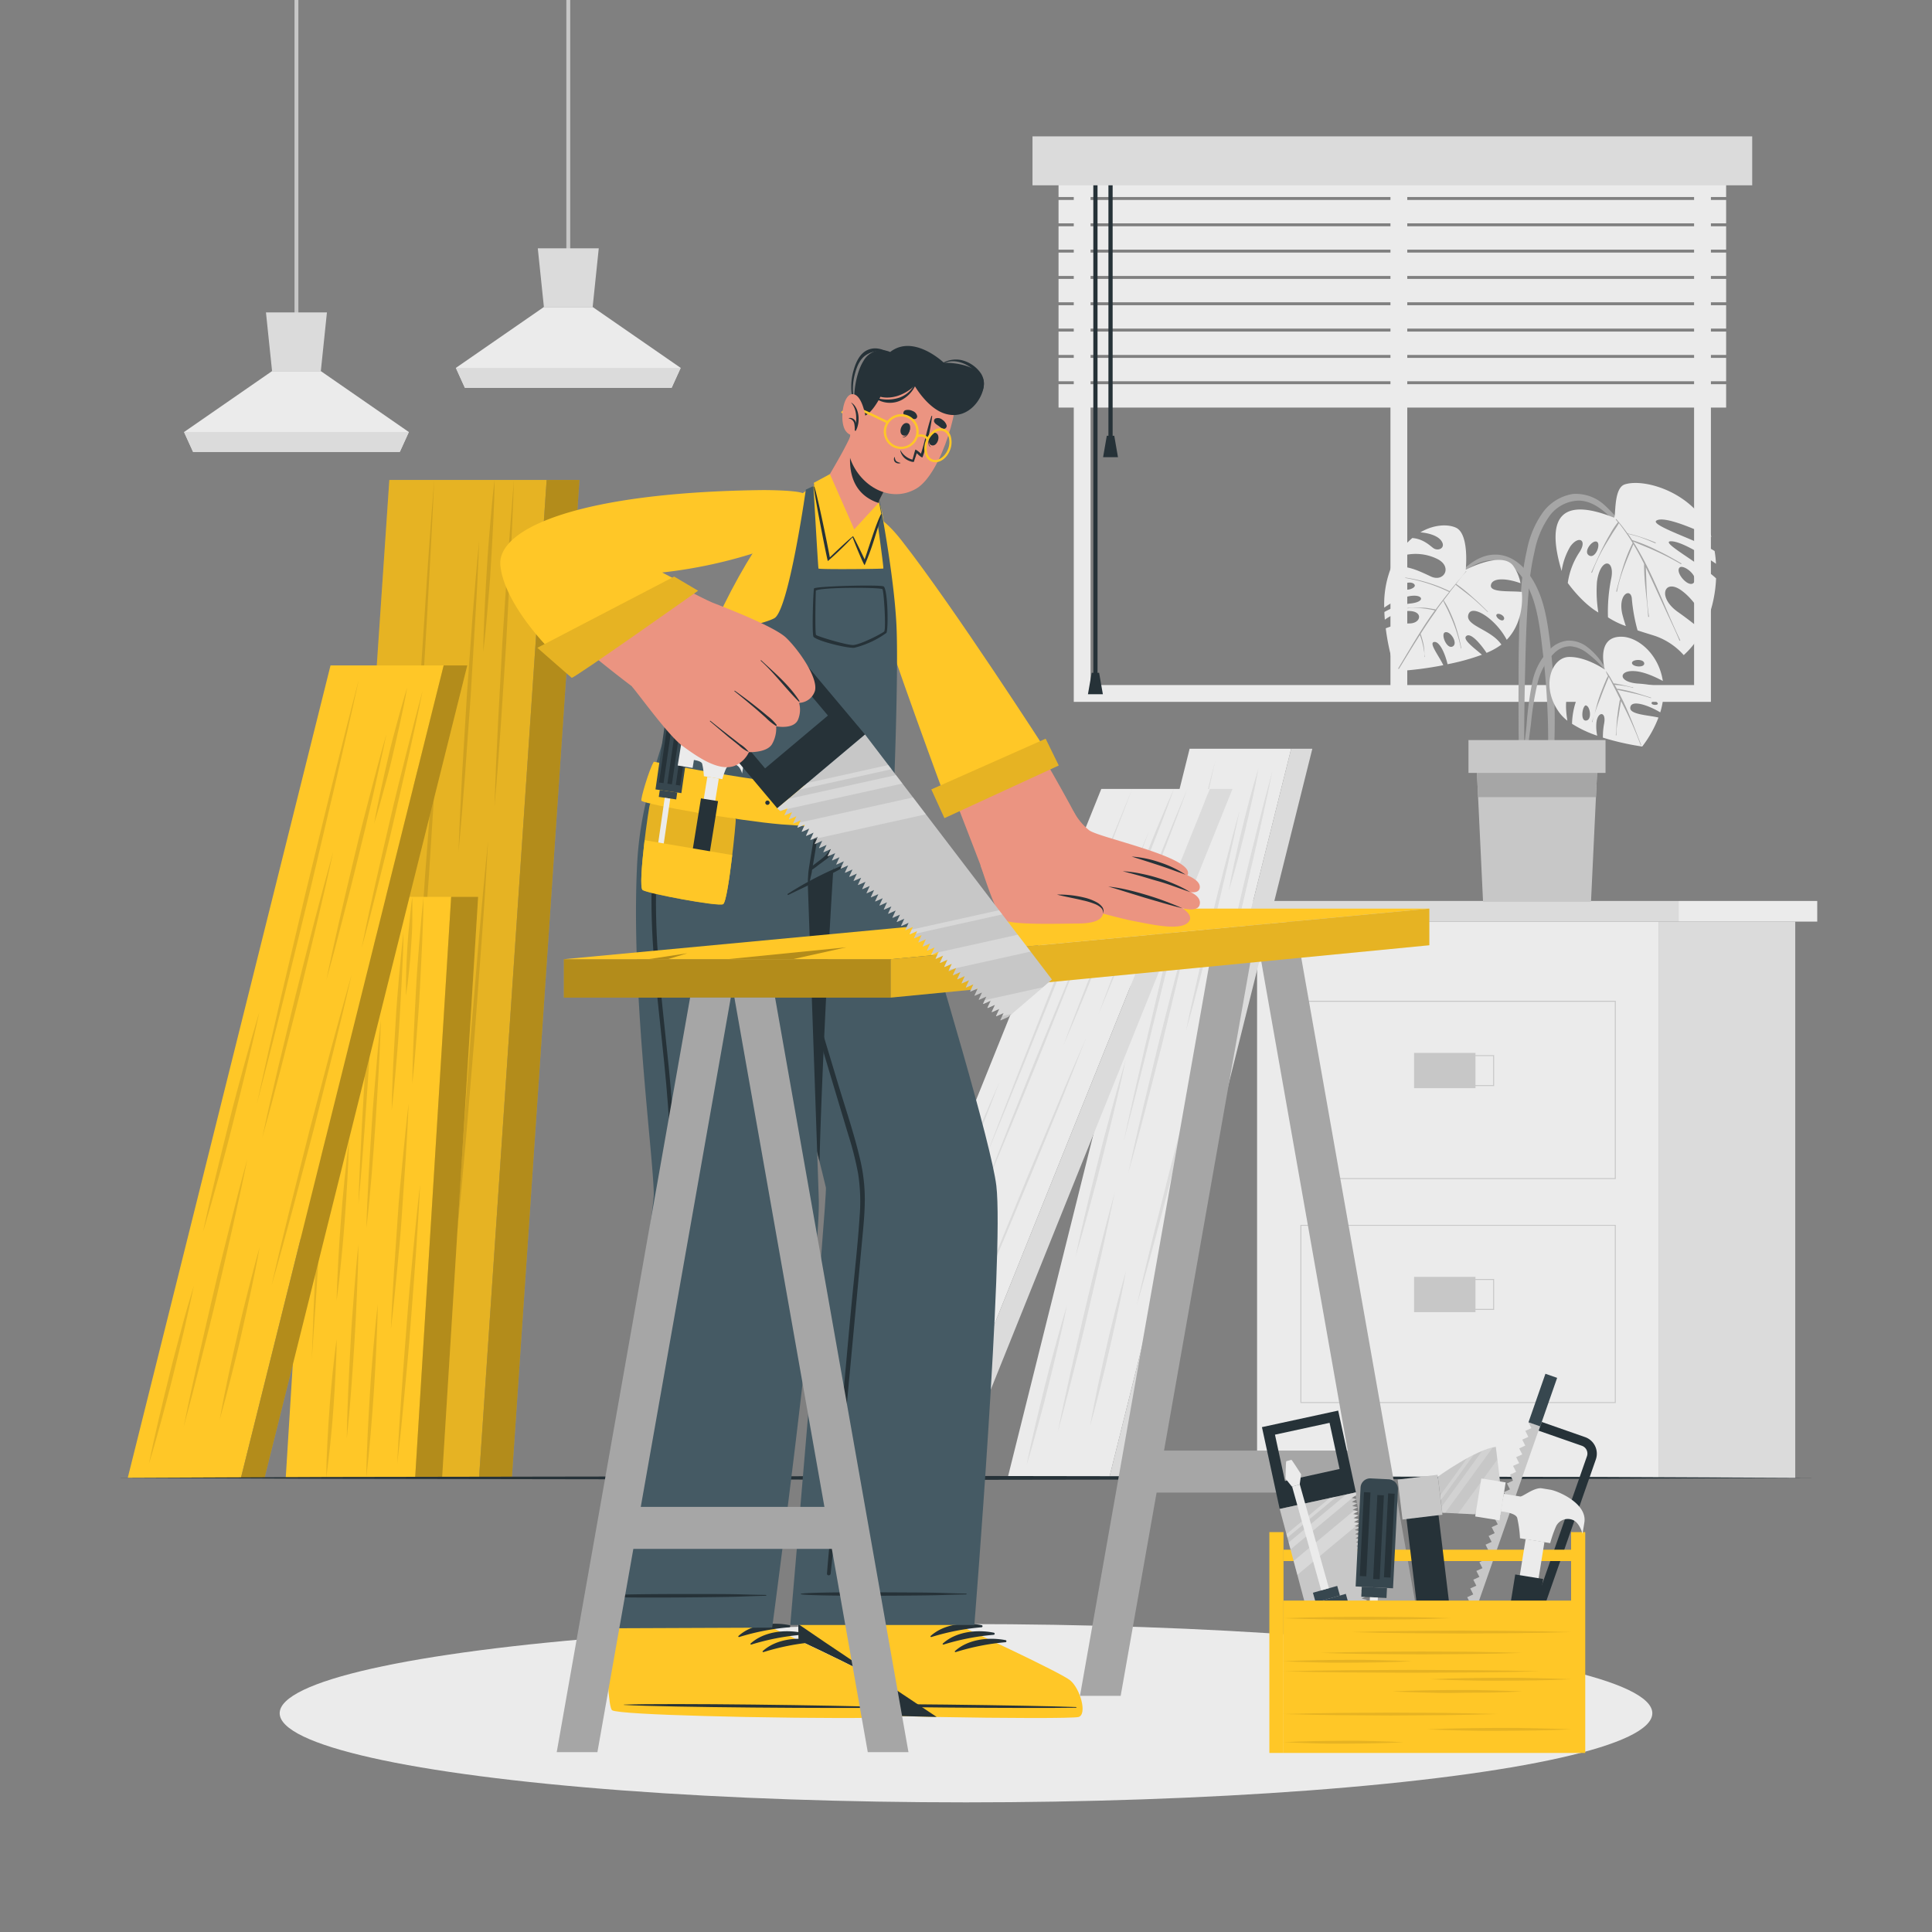 <svg xmlns="http://www.w3.org/2000/svg" viewBox="0 0 500 500"><rect x="0" y="0" width="500" height="500" fill="#808080" stroke="none"/><g id="freepik--background-complete--inject-74"><rect x="325.33" y="238.51" width="104.03" height="143.97" style="fill:#ebebeb"></rect><rect x="320.29" y="233.17" width="114.11" height="5.34" style="fill:#dbdbdb"></rect><rect x="434.41" y="233.17" width="35.89" height="5.34" style="fill:#ebebeb"></rect><rect x="429.36" y="238.51" width="35.25" height="143.97" style="fill:#dbdbdb"></rect><path d="M418.16,305.14H336.54V259h81.62Zm-81.37-.25h81.12V259.26H336.79Z" style="fill:#c7c7c7"></path><rect x="365.96" y="272.49" width="15.89" height="9.13" style="fill:#c7c7c7"></rect><path d="M386.67,281.06H370.53v-8h16.14Zm-15.89-.25h15.64v-7.5H370.78Z" style="fill:#c7c7c7"></path><path d="M418.16,363.1H336.54V317h81.62Zm-81.37-.25h81.12V317.22H336.79Z" style="fill:#c7c7c7"></path><rect x="365.96" y="330.45" width="15.89" height="9.13" style="fill:#c7c7c7"></rect><path d="M386.67,339H370.53v-8h16.14Zm-15.89-.25h15.64v-7.5H370.78Z" style="fill:#c7c7c7"></path><path d="M277.89,36.14H442.78v145.5H277.89Zm160.54,4.35H282.24v136.8H438.43Z" style="fill:#ebebeb"></path><rect x="359.85" y="41.63" width="4.35" height="137.84" style="fill:#ebebeb"></rect><rect x="273.95" y="44.93" width="172.77" height="6.05" transform="translate(720.67 95.92) rotate(180)" style="fill:#ebebeb"></rect><rect x="273.95" y="51.75" width="172.77" height="6.05" transform="translate(720.67 109.55) rotate(180)" style="fill:#ebebeb"></rect><rect x="273.95" y="58.56" width="172.77" height="6.05" transform="translate(720.67 123.17) rotate(180)" style="fill:#ebebeb"></rect><rect x="273.95" y="65.37" width="172.77" height="6.05" transform="translate(720.67 136.79) rotate(180)" style="fill:#ebebeb"></rect><rect x="273.95" y="72.18" width="172.77" height="6.05" transform="translate(720.67 150.41) rotate(180)" style="fill:#ebebeb"></rect><rect x="273.95" y="78.99" width="172.77" height="6.05" transform="translate(720.67 164.03) rotate(180)" style="fill:#ebebeb"></rect><rect x="273.95" y="85.8" width="172.77" height="6.05" transform="translate(720.67 177.66) rotate(180)" style="fill:#ebebeb"></rect><rect x="273.95" y="92.61" width="172.77" height="6.05" transform="translate(720.67 191.28) rotate(180)" style="fill:#ebebeb"></rect><rect x="273.95" y="99.42" width="172.77" height="6.05" transform="translate(720.67 204.9) rotate(180)" style="fill:#ebebeb"></rect><rect x="286.86" y="43.71" width="1.09" height="69.55" style="fill:#263238"></rect><polygon points="285.48 118.32 289.33 118.32 288.37 112.78 286.44 112.78 285.48 118.32" style="fill:#263238"></polygon><rect x="282.95" y="43.71" width="1.09" height="131.88" style="fill:#263238"></rect><polygon points="281.56 179.66 285.42 179.66 284.45 174.12 282.53 174.12 281.56 179.66" style="fill:#263238"></polygon><rect x="267.2" y="35.3" width="186.26" height="12.67" transform="translate(720.67 83.26) rotate(180)" style="fill:#dbdbdb"></rect><polygon points="307.87 193.78 334.15 193.78 287.07 382.44 260.79 382.44 307.87 193.78" style="fill:#ebebeb"></polygon><polygon points="334.15 193.78 339.63 193.78 292.55 382.44 287.07 382.44 334.15 193.78" style="fill:#dbdbdb"></polygon><g style="opacity:0.98"><path d="M314.47,197c-1.8,8.26-3.69,16.5-5.6,24.73l-5.82,24.67L297,271l-3.08,12.29-3.17,12.27,2.75-12.37,2.84-12.35,5.83-24.68,6-24.62C310.26,213.37,312.32,205.18,314.47,197Z" style="fill:#dbdbdb"></path><path d="M308.51,237c-1.2,5.58-2.49,11.15-3.8,16.71s-2.68,11.1-4,16.65L296.46,287l-2.18,8.28c-.76,2.76-1.49,5.52-2.27,8.26.59-2.79,1.23-5.57,1.85-8.36l1.94-8.35,4-16.65c1.41-5.53,2.78-11.08,4.23-16.6S307,242.5,308.51,237Z" style="fill:#dbdbdb"></path><path d="M320.81,209.77c-1,4.8-2.05,9.57-3.14,14.34s-2.25,9.52-3.37,14.28-2.34,9.5-3.57,14.23l-1.85,7.1c-.65,2.36-1.27,4.72-1.95,7.08.48-2.4,1-4.79,1.53-7.18l1.61-7.16c1.09-4.77,2.25-9.52,3.37-14.28s2.34-9.5,3.57-14.23S319.48,214.48,320.81,209.77Z" style="fill:#dbdbdb"></path><path d="M325.68,198.9c-.47,2.68-1,5.33-1.6,8s-1.19,5.29-1.82,7.93-1.31,5.26-2,7.88l-1.09,3.92c-.39,1.3-.75,2.6-1.17,3.9.23-1.34.5-2.67.75-4l.85-4c.56-2.66,1.19-5.29,1.82-7.93s1.3-5.26,2-7.88S324.86,201.49,325.68,198.9Z" style="fill:#dbdbdb"></path><path d="M312.79,265.59c-1.37,6.05-2.84,12.09-4.32,18.12l-4.55,18.08-4.75,18-2.44,9c-.85,3-1.66,6-2.54,9,.68-3,1.41-6.05,2.12-9.08l2.2-9.05,4.55-18.07,4.75-18C309.42,277.58,311.06,271.58,312.79,265.59Z" style="fill:#dbdbdb"></path><path d="M291.4,328.92c-.59,3.38-1.28,6.73-2,10.08s-1.48,6.68-2.22,10-1.57,6.65-2.41,10l-1.28,5c-.46,1.65-.88,3.31-1.37,5,.29-1.69.64-3.36.95-5.05l1-5c.7-3.35,1.48-6.68,2.21-10s1.58-6.66,2.42-10S290.45,332.22,291.4,328.92Z" style="fill:#dbdbdb"></path><path d="M276.12,337.86c-.69,3.5-1.48,7-2.28,10.43s-1.68,6.91-2.52,10.36-1.77,6.89-2.71,10.32l-1.43,5.14c-.5,1.7-1,3.42-1.52,5.12.34-1.75.74-3.49,1.1-5.23l1.19-5.2c.8-3.46,1.68-6.91,2.52-10.36s1.77-6.89,2.71-10.32S275.07,341.27,276.12,337.86Z" style="fill:#dbdbdb"></path><path d="M288.53,308.42c-1.06,5.23-2.2,10.44-3.36,15.65s-2.4,10.38-3.59,15.58-2.49,10.37-3.79,15.54l-2,7.75c-.69,2.58-1.35,5.16-2.06,7.73.52-2.61,1.09-5.22,1.64-7.83l1.72-7.81c1.16-5.2,2.39-10.39,3.59-15.58s2.49-10.37,3.79-15.54S287.12,313.57,288.53,308.42Z" style="fill:#dbdbdb"></path><path d="M329.28,199.59c-1,5-2.11,10-3.22,15.06s-2.3,10-3.45,15-2.4,10-3.65,15l-1.9,7.46c-.66,2.48-1.29,5-2,7.44.49-2.52,1-5,1.56-7.54l1.66-7.52c1.11-5,2.3-10,3.45-15s2.4-10,3.65-15S327.92,204.54,329.28,199.59Z" style="fill:#dbdbdb"></path><path d="M291.35,274.21c-.91,4.31-1.91,8.59-2.93,12.87s-2.11,8.54-3.16,12.81-2.2,8.51-3.36,12.76L280.15,319c-.61,2.11-1.2,4.23-1.84,6.34.45-2.16.95-4.3,1.42-6.45l1.51-6.42c1-4.28,2.11-8.54,3.16-12.81s2.21-8.51,3.36-12.76S290.09,278.43,291.35,274.21Z" style="fill:#dbdbdb"></path></g><polygon points="285.01 204.18 313.11 204.18 241.37 382.44 213.27 382.44 285.01 204.18" style="fill:#ebebeb"></polygon><polygon points="313.11 204.18 318.97 204.18 247.23 382.44 241.37 382.44 313.11 204.18" style="fill:#dbdbdb"></polygon><path d="M293,204.18c-3,8-6.16,16-9.29,24l-9.46,24-9.62,24-4.87,12-4.93,12,4.61-12,4.68-12,9.46-24,9.62-24C286.46,220.16,289.7,212.17,293,204.18Z" style="fill:#dbdbdb"></path><path d="M281.15,242.53c-2,5.41-4.17,10.82-6.31,16.23L268.35,275l-6.64,16.21-3.37,8.1-3.45,8.09,3.12-8.11,3.19-8.12,6.49-16.22,6.64-16.21C276.58,253.32,278.83,247.92,281.15,242.53Z" style="fill:#dbdbdb"></path><path d="M297.39,215.07c-1.72,4.64-3.51,9.28-5.31,13.91l-5.49,13.89L281,256.76l-2.88,6.94c-1,2.31-1.94,4.62-2.94,6.93.85-2.32,1.74-4.63,2.62-6.95l2.69-6.95,5.48-13.9L291.57,229C293.48,224.32,295.4,219.69,297.39,215.07Z" style="fill:#dbdbdb"></path><path d="M303.83,204.12c-.9,2.57-1.86,5.14-2.83,7.71s-2,5.14-3,7.71-2.08,5.13-3.16,7.69l-1.63,3.84c-.57,1.28-1.12,2.56-1.71,3.84.44-1.29.92-2.57,1.38-3.86l1.45-3.85c1-2.57,2-5.14,3-7.71s2.08-5.13,3.16-7.69S302.66,206.68,303.83,204.12Z" style="fill:#dbdbdb"></path><path d="M281.11,268.55c-2.29,5.88-4.66,11.76-7,17.63l-7.22,17.64-7.37,17.63-3.74,8.81-3.81,8.81,3.49-8.83,3.55-8.82,7.22-17.62,7.37-17.63C276,280.3,278.54,274.43,281.11,268.55Z" style="fill:#dbdbdb"></path><path d="M250.5,331.23c-1.13,3.25-2.33,6.49-3.53,9.74s-2.48,6.48-3.71,9.72-2.55,6.48-3.86,9.72l-2,4.85c-.69,1.62-1.35,3.24-2.06,4.85.56-1.62,1.15-3.24,1.73-4.87l1.8-4.86c1.21-3.25,2.47-6.49,3.7-9.73s2.55-6.48,3.87-9.71S249.1,334.46,250.5,331.23Z" style="fill:#dbdbdb"></path><path d="M234,342.08c-1.24,3.38-2.55,6.74-3.88,10.11s-2.7,6.73-4,10.1-2.78,6.72-4.21,10.08l-2.15,5c-.75,1.68-1.47,3.36-2.23,5,.61-1.68,1.27-3.37,1.9-5.05l2-5.06c1.32-3.36,2.7-6.73,4-10.09s2.78-6.73,4.21-10.09S232.53,345.43,234,342.08Z" style="fill:#dbdbdb"></path><path d="M250.71,312.54c-1.85,5.06-3.78,10.11-5.72,15.16l-5.89,15.16-6,15.14L230,365.56l-3.15,7.57,2.82-7.59,2.89-7.57,5.9-15.16,6-15.14C246.53,322.63,248.58,317.58,250.71,312.54Z" style="fill:#dbdbdb"></path><path d="M307.29,204.18c-1.78,4.86-3.63,9.73-5.5,14.59l-5.67,14.59-5.83,14.57-3,7.28c-1,2.43-2,4.86-3,7.28.88-2.43,1.81-4.86,2.71-7.3l2.78-7.29,5.68-14.59,5.82-14.57C303.25,213.88,305.23,209,307.29,204.18Z" style="fill:#dbdbdb"></path><path d="M258.62,280.11c-1.58,4.17-3.22,8.33-4.88,12.5s-3.38,8.32-5.06,12.48-3.45,8.32-5.21,12.48l-2.66,6.23c-.91,2.07-1.8,4.15-2.73,6.22.78-2.08,1.6-4.16,2.4-6.25l2.48-6.24c1.66-4.17,3.37-8.33,5.06-12.49s3.44-8.32,5.21-12.47S256.77,284.26,258.62,280.11Z" style="fill:#dbdbdb"></path><rect x="76.22" width="1" height="83.77" style="fill:#c7c7c7"></rect><polygon points="105.81 111.81 103.47 116.95 49.97 116.95 47.63 111.81 70.41 96.04 83.03 96.04 105.81 111.81" style="fill:#ebebeb"></polygon><polygon points="84.61 80.85 83.03 96.04 70.41 96.04 68.83 80.85 84.61 80.85" style="fill:#dbdbdb"></polygon><polygon points="105.81 111.81 103.47 116.95 49.96 116.95 47.63 111.81 105.81 111.81" style="fill:#dbdbdb"></polygon><rect x="146.57" width="1" height="67.18" style="fill:#c7c7c7"></rect><polygon points="176.16 95.21 173.82 100.36 120.31 100.36 117.98 95.21 140.76 79.45 153.38 79.45 176.16 95.21" style="fill:#ebebeb"></polygon><polygon points="154.96 64.26 153.38 79.45 140.76 79.45 139.18 64.26 154.96 64.26" style="fill:#dbdbdb"></polygon><polygon points="176.15 95.22 173.81 100.36 120.31 100.36 117.98 95.22 176.15 95.22" style="fill:#dbdbdb"></polygon><path d="M393.62,153.34a68.9,68.9,0,0,1,1.59-11.18,24.88,24.88,0,0,1,4-9.44,12,12,0,0,1,7.83-4.88,10.94,10.94,0,0,1,8.25,2.92,40,40,0,0,1,7.06,8.64,107.44,107.44,0,0,1,6.11,10.68c.06.13-.13.23-.19.11a65.33,65.33,0,0,0-5.46-8.94,55.21,55.21,0,0,0-6.28-7.61c-2.11-2.06-4.78-4-7.84-4.08a9.65,9.65,0,0,0-7.66,3.95,23.44,23.44,0,0,0-3.86,9.07,67.07,67.07,0,0,0-1.58,10.65c-.6,7.37-.76,14.78-.93,22.17q-.14,6.27-.19,12.55c0,2.12,0,4.24-.05,6.35a39.1,39.1,0,0,1-.24,6.13c-.07.42-.75.38-.81,0a36.25,36.25,0,0,1-.29-5.8c0-2-.05-4-.07-6,0-3.9-.05-7.81,0-11.71C393,169,393.09,161.16,393.62,153.34Z" style="fill:#a6a6a6"></path><path d="M404.15,147.79a17.32,17.32,0,0,1,2.28-6.42c2.14-2.9,4.44-1.64,2.31,1.57a19.18,19.18,0,0,0-3,7.93s3.58,5.12,7.91,7.64a34.06,34.06,0,0,1-.36-7.92c.83-6.33,4.66-6,3.72-1a43.46,43.46,0,0,0-.87,10.17,21.61,21.61,0,0,0,4.63,2.27c-.25-.73-.52-1.62-.81-2.68-1.53-5.68,2.25-7.45,2.37-4.26a44.58,44.58,0,0,0,1.47,8.05c2.08.7,3.8,1.18,4.85,1.55a17.7,17.7,0,0,1,7.1,4.85,22.53,22.53,0,0,0,4.83-6.26c-1.32-1.14-3.41-2.83-6.31-4.88-5.44-3.84-3.55-8.69.77-5.67,3.11,2.17,5.52,6.2,6.62,8.27a33.42,33.42,0,0,0,2.46-11.32c-4.27-4-14.84-9.6-11.65-9.6,2.87,0,9.28,4.2,11.63,5.82a28.79,28.79,0,0,0-.36-3.29c-4-2.64-17.1-6.74-15-7.92,2.29-1.3,11.41,2.93,14.17,4.26a16.62,16.62,0,0,0-2.41-5c-5.56-7.45-15.59-10-20-8.59-3.09,1-2.19,8.86-2.85,8.59C405.23,129,399.58,132.53,404.15,147.79Zm30.48-.86c.89-1.07,5,2.06,3.79,3.78S433.5,148.29,434.63,146.93Zm-21.32-6.7c1.07.68-.51,4.65-2.17,3.45C409.73,142.65,412.23,139.54,413.31,140.23Z" style="fill:#ebebeb"></path><path d="M414.94,141.44c.56-1.11,1.14-2.21,1.79-3.28a18.78,18.78,0,0,1,2-3c-.18-.21-.35-.44-.53-.65a.09.09,0,1,1,.13-.12c.21.23.4.48.61.72a.14.14,0,0,1,.08.1c.77.92,1.5,1.87,2.19,2.84a34.62,34.62,0,0,1,3.61,1c1.22.41,2.43.84,3.61,1.34.13.05.06.25-.06.2-1.17-.52-2.36-1-3.58-1.44s-2.32-.68-3.49-1q.57.8,1.11,1.62a42.09,42.09,0,0,1,6.38,2.61c2.16,1,4.24,2.21,6.31,3.41.11.06,0,.25-.11.18a68.93,68.93,0,0,0-6.27-3.25c-2-.93-4.07-1.7-6.09-2.59,5.08,7.92,8.13,17.06,12.2,25.53.06.12-.14.23-.19.1-1.24-3-2.67-5.86-4-8.78-1.21-2.62-2.4-5.26-3.62-7.88-.35-.77-.72-1.53-1.09-2.3.22,4.23.13,8.54.83,12.72a.11.11,0,1,1-.21,0c-.3-4.53-1.09-9-1.06-13.53,0,0,0,0,0-.06-.86-1.73-1.77-3.43-2.77-5.09-1.68,4-3.45,8-4.23,12.23a.1.1,0,1,1-.2-.06c1.14-4.26,2.2-8.53,4.25-12.47a49.34,49.34,0,0,0-3.57-5.16c-.57,1.06-1.29,2-1.93,3.06s-1.24,2-1.82,3a43,43,0,0,0-3.18,6.72c-.05.12-.25.06-.2-.06C412.85,145.9,413.83,143.63,414.94,141.44Z" style="fill:#a6a6a6"></path><path d="M374.91,151.08c3.26-3.27,7-7.56,12.08-7.55,4.86,0,8.44,3.92,10.49,8,2.15,4.22,2.93,9,3.53,13.65a165.53,165.53,0,0,1,1.29,16.79c.09,3.12.08,6.24,0,9.35a62,62,0,0,1-.71,9.44c-.09.51-.9.52-.93,0-.15-2.62,0-5.26,0-7.89s0-5.17-.12-7.76c-.19-5.23-.57-10.45-1.19-15.65-.53-4.54-1-9.2-2.32-13.59-1.22-3.95-3.52-8.48-7.53-10.22-5.47-2.37-10.82,2-14.4,5.62C375,151.31,374.81,151.17,374.91,151.08Z" style="fill:#a6a6a6"></path><path d="M358.28,158.38h0c0,.67.07,1.33.11,2a12,12,0,0,1,5.34-2.21c4.63-.49,4.33,3,1.24,3.17a17.53,17.53,0,0,0-6.34,1.27c.75,6.11,2.43,11,2.68,11.09a89.24,89.24,0,0,0,12.22-1.55c-1.15-2.45-3.77-5.7-2.43-6s2.79,2.64,3.53,5.75a58.13,58.13,0,0,0,8.89-2.45c-2-1.76-5.18-4-4-4.88s3.7,2.15,5.2,4.39a17.78,17.78,0,0,0,3.84-2.14c-2.74-4-9.42-4.85-8.55-7.76s7.12,1.13,9.93,6.52c3.29-3.42,4.26-8.26,3.91-12.39-2.87-.33-8.39.27-8-1.79s4.39-1.67,7.66-.46a11.63,11.63,0,0,0-1.92-4.55c-3-3.88-12.26,1.06-12.26,1.06s1-9.28-2.54-10.89c-2-.92-5.61-.91-9.2,1.21,2,.16,4.45.8,5.43,2.2,1.25,1.78-.72,2.75-2,1.93-.88-.58-2.53-2.42-5.51-2.66a18.36,18.36,0,0,0-3.34,3.69,17.42,17.42,0,0,0-1,1.53,12.71,12.71,0,0,1,10.81.2c4,2,1.76,6.14-1.68,4.53S363.66,146,360,146.91a25.84,25.84,0,0,0-1.76,10.35,18.1,18.1,0,0,1,5.93-2.85c4-1,5.18,1.34.81,1.78A17.56,17.56,0,0,0,358.28,158.38Zm4.84-6.39c-.27-1.29,2.55-1.66,3-.61C366.53,152.27,363.39,153.28,363.12,152Zm24.15,7.14c.27-.7,2.15.1,2,1C389,161.28,387,159.84,387.27,159.13Zm-13.33,4.53c1.38-.55,3.53,2.87,2,3.65S372.82,164.11,373.94,163.66Z" style="fill:#ebebeb"></path><path d="M361.85,173c2.08-3.47,4.13-6.95,6.3-10.36,1-1.58,2.08-3.14,3.18-4.66l-.49-.12c-.27-.05-.55-.11-.83-.15-.63-.12-1.28-.21-1.92-.27s-1.21-.1-1.82-.1a9.12,9.12,0,0,0-1.95.1c-.07,0-.09-.11,0-.11.65,0,1.31-.05,2-.06s1.26,0,1.89,0,1.18.09,1.76.18l1,.17c.19,0,.39.07.58.13q1.68-2.32,3.5-4.54a41.74,41.74,0,0,0-11.36-3.63c-.06,0,0-.11,0-.1A38.7,38.7,0,0,1,375.16,153l2-2.43c.75-.9,1.55-1.78,2.23-2.74,0-.06.13,0,.08.06a41.13,41.13,0,0,0-2.63,3.23h0a40.39,40.39,0,0,1,4.22,3.39c1.38,1.22,2.73,2.49,4,3.79.05,0,0,.12-.07.07q-1.94-1.92-4-3.68c-1.41-1.16-2.88-2.23-4.29-3.38,0,0,0,0,0,0-.32.42-.64.85-1,1.27l-.48.63a.1.1,0,0,1,0,.05l-1.61,2.11a17,17,0,0,1,1.6,2.89c.47,1,.87,2,1.25,3a45.43,45.43,0,0,1,1.73,6.5c0,.06-.09.1-.11,0a38.16,38.16,0,0,0-1.88-6.37c-.41-1.06-.87-2.1-1.34-3.13s-.95-1.84-1.35-2.78c-.47.61-.93,1.24-1.39,1.86l-.39.55a.07.07,0,0,1,0,.1h0c-1.43,2-2.79,4-4.1,6.08a2.23,2.23,0,0,1,.18.45c.08.25.16.5.23.76.15.51.27,1,.37,1.54s.15,1,.2,1.48a13.43,13.43,0,0,0,.13,1.68c0,.08-.12.09-.11,0a5.2,5.2,0,0,0-.11-1.57q-.12-.79-.3-1.59c-.11-.48-.24-.95-.38-1.42-.07-.24-.15-.47-.23-.7s-.1-.25-.14-.38c-.62,1-1.23,1.94-1.83,2.91-1.2,1.94-2.38,3.89-3.57,5.83C362,173.16,361.79,173.07,361.85,173Z" style="fill:#a6a6a6"></path><path d="M393.84,199.6c.05-2,.36-3.94.57-5.9s.44-3.92.65-5.89a88.56,88.56,0,0,1,1.52-11.36,16.57,16.57,0,0,1,4.62-8.5,7.52,7.52,0,0,1,4.54-2.16,7.79,7.79,0,0,1,4.81,1.48,17,17,0,0,1,4.05,4.27,41.37,41.37,0,0,1,3.15,5.12c0,.07-.07.11-.1.05a26.31,26.31,0,0,0-6.83-7.65,8.08,8.08,0,0,0-4.31-1.8,5.81,5.81,0,0,0-4.17,1.67,15.67,15.67,0,0,0-4.41,7.8,79,79,0,0,0-1.71,10.5l-.81,6.23c-.28,2.07-.45,4.19-.89,6.23A.34.34,0,0,1,393.84,199.6Z" style="fill:#a6a6a6"></path><path d="M403.5,184.34a11,11,0,0,0,2.14,2.18c-.32-1.92-.71-5.32.26-7.14,1.5-2.81,3.28-1.41,2.38,1a19.7,19.7,0,0,0-1.44,6.94,29.66,29.66,0,0,0,6.52,3.08,11.17,11.17,0,0,1-.21-3.36c.3-3,2.61-3,2,.18a18.93,18.93,0,0,0-.32,3.68,68.21,68.21,0,0,0,10.17,2.3,29.47,29.47,0,0,0,4.21-7.5c-2.45-.61-7.41-.75-7.3-2.51.14-2.35,4.94-.54,7.76,1.17a18.92,18.92,0,0,0,.85-6.34,31.41,31.41,0,0,0-6.76-1.12c-5-.44-4.8-3.3-1.15-3.23,2.7,0,6.12,1.7,7.73,2.56-1.05-6.87-6.29-11.27-10.49-11.44-7.06-.28-4.52,8.5-4.52,8.5s-4.78-3.36-9.29-3.27S398.68,177.62,403.5,184.34Zm18.86-12.7c-.16-1,3-1.23,3.16,0S422.52,172.64,422.36,171.64ZM427.43,182c-.06-.65,1.3-.76,1.6.05C429.24,182.53,427.49,182.58,427.43,182Zm-16.95.6c1.06.15,1.67,3.95-.16,3.88C408.92,186.37,409.58,182.42,410.48,182.55Z" style="fill:#ebebeb"></path><path d="M412,186.77c.18-.47.33-1,.48-1.44a15.14,15.14,0,0,0-.35,1.48A.07.07,0,1,1,412,186.77Z" style="fill:#a6a6a6"></path><path d="M413.81,180.66c.34-1,.71-1.94,1.09-2.9.2-.51.41-1,.63-1.52a6.53,6.53,0,0,1,.63-1.27,9.17,9.17,0,0,1-.57-1.24,0,0,0,1,1,.06,0,14.92,14.92,0,0,1,1.38,2.13c.2.33.38.67.57,1a9.49,9.49,0,0,1,1.19.18c.43.08.85.16,1.27.26l1.26.29c.41.1.83.24,1.25.3a.07.07,0,1,1,0,.13,9.83,9.83,0,0,0-1.32-.34c-.4-.09-.81-.16-1.22-.22s-.82-.11-1.24-.15l-.93-.07.51.88.07.15a4,4,0,0,1,1,.12c.36.06.73.13,1.09.21.73.16,1.47.34,2.19.54,1.53.43,3,.91,4.55,1.41.08,0,0,.15-.05.12a43,43,0,0,0-4.57-1.26c-.72-.17-1.44-.33-2.17-.48l-1.09-.23a7.86,7.86,0,0,1-.84-.19c.78,1.44,1.51,2.89,2.18,4.38,1.47,3.24,2.7,6.58,4,9.9,0,.09-.09.14-.12.06a91.31,91.31,0,0,0-4.21-9.68c-.28-.58-.57-1.15-.86-1.72,0,.11-.05.23-.07.35l-.21,1.18c-.13.79-.26,1.57-.38,2.36a27.18,27.18,0,0,0-.57,4.91c0,.1-.15.1-.14,0a23.79,23.79,0,0,0,.18-2.39c.05-.83.11-1.65.21-2.47s.19-1.59.32-2.38l.21-1.18a2.23,2.23,0,0,1,.22-.85c-.41-.83-.82-1.66-1.24-2.49s-.79-1.55-1.19-2.32l-.54-1a8.18,8.18,0,0,1-.47,1.19l-.54,1.34c-.41,1-.79,2-1.16,3-.54,1.42-1.13,2.86-1.57,4.33C413,183.55,413.33,182.08,413.81,180.66Z" style="fill:#a6a6a6"></path><path d="M412.43,185.33c0-.11.07-.22.1-.34A3.37,3.37,0,0,1,412.43,185.33Z" style="fill:#a6a6a6"></path><polygon points="382.03 195.78 382.53 206.29 383.81 233.38 411.75 233.38 413.03 206.29 413.53 195.78 382.03 195.78" style="fill:#c7c7c7"></polygon><polygon points="382.03 195.78 382.53 206.29 413.03 206.29 413.53 195.78 382.03 195.78" style="fill:#a6a6a6"></polygon><rect x="380.05" y="191.53" width="35.47" height="8.5" transform="translate(795.56 391.56) rotate(180)" style="fill:#c7c7c7"></rect></g><g id="freepik--Shadow--inject-74"><ellipse cx="250" cy="443.38" rx="177.62" ry="23.07" style="fill:#ebebeb"></ellipse></g><g id="freepik--wooden-planks--inject-74"><polygon points="100.76 124.21 141.47 124.21 123.98 382.44 83.27 382.44 100.76 124.21" style="fill:#FFC727"></polygon><polygon points="100.76 124.21 141.47 124.21 123.98 382.44 83.27 382.44 100.76 124.21" style="opacity:0.1"></polygon><polygon points="141.47 124.21 149.96 124.21 132.47 382.44 123.98 382.44 141.47 124.21" style="fill:#FFC727"></polygon><polygon points="141.47 124.21 149.96 124.21 132.47 382.44 123.98 382.44 141.47 124.21" style="opacity:0.3"></polygon><g style="opacity:0.1"><path d="M112.37,124.21c-.52,11.6-1.16,23.2-1.81,34.79l-2.07,34.78-2.3,34.76L105,245.92l-1.34,17.36.86-17.4,1-17.39,2.08-34.77,2.3-34.77C110.62,147.37,111.44,135.79,112.37,124.21Z"></path><path d="M113.77,179.76c-.34,7.85-.8,15.68-1.27,23.52L111,226.77l-1.77,23.48-1,11.74-1.06,11.72.58-11.76.69-11.75L110,226.7l1.77-23.48C112.38,195.4,113,187.58,113.77,179.76Z"></path><path d="M124,140c-.24,6.72-.58,13.43-1,20.14l-1.2,20.13-1.44,20.11-.8,10.05c-.3,3.35-.57,6.7-.9,10,.11-3.37.28-6.72.42-10.08l.52-10.07,1.21-20.13,1.44-20.11C122.8,153.39,123.34,146.69,124,140Z"></path><path d="M128,124.13c0,3.73-.19,7.45-.35,11.17s-.42,7.44-.62,11.16-.53,7.44-.85,11.15l-.5,5.56c-.21,1.86-.38,3.71-.61,5.56,0-1.86.08-3.72.13-5.59l.23-5.58c.16-3.72.41-7.44.62-11.16s.52-7.43.84-11.15S127.55,127.83,128,124.13Z"></path><path d="M126.33,217.46c-.47,8.51-1,17-1.64,25.54l-1.91,25.55-2.13,25.54-1.15,12.77-1.25,12.75.77-12.79.87-12.77,1.91-25.54L123.93,243C124.68,234.48,125.45,226,126.33,217.46Z"></path><path d="M112.37,308.25c-.05,4.71-.21,9.41-.39,14.11s-.44,9.39-.65,14.08-.55,9.39-.88,14.08l-.53,7c-.2,2.34-.38,4.69-.62,7,0-2.36.1-4.7.14-7.06l.25-7c.18-4.7.44-9.4.65-14.09s.55-9.39.89-14.07S111.91,312.94,112.37,308.25Z"></path><path d="M93.8,324c-.16,4.89-.43,9.77-.72,14.65s-.65,9.75-1,14.62-.76,9.75-1.21,14.61l-.68,7.3c-.26,2.43-.49,4.86-.79,7.29.07-2.44.21-4.88.31-7.33l.41-7.31c.28-4.88.65-9.75,1-14.63s.76-9.74,1.2-14.61S93.23,328.83,93.8,324Z"></path><path d="M103.62,281.19c-.23,7.32-.57,14.64-.93,22l-1.19,21.94L100.07,347l-.79,11-.9,10.95.42-11,.52-11,1.19-22,1.43-21.93C102.45,295.79,103,288.49,103.62,281.19Z"></path><path d="M133,124.21c-.22,7-.55,14.1-.89,21.14L131,166.48l-1.38,21.11-.76,10.55c-.3,3.52-.55,7-.88,10.55.1-3.53.27-7.05.39-10.58l.5-10.56L130,166.42l1.38-21.11C131.9,138.27,132.41,131.24,133,124.21Z"></path><path d="M99.35,234.2c-.26,6-.62,12.08-1,18.11s-.85,12.05-1.27,18.08-1,12.05-1.5,18.07l-.83,9c-.32,3-.6,6-.94,9,.12-3,.3-6,.45-9.06l.56-9.05c.39-6,.85-12,1.28-18.08s1-12.05,1.5-18.07S98.69,240.21,99.35,234.2Z"></path></g><polygon points="83.27 232.11 116.76 232.11 107.44 382.44 73.95 382.44 83.27 232.11" style="fill:#FFC727"></polygon><polygon points="116.76 232.11 123.74 232.11 114.42 382.44 107.44 382.44 116.76 232.11" style="fill:#FFC727"></polygon><polygon points="116.76 232.11 123.74 232.11 114.42 382.44 107.44 382.44 116.76 232.11" style="opacity:0.3"></polygon><g style="opacity:0.1"><path d="M97.76,232.2c-.21,6.65-.54,13.29-.88,19.93S96.12,265.4,95.75,272l-1.37,19.89-.76,9.94c-.29,3.32-.55,6.63-.87,9.94.1-3.32.26-6.64.39-10l.49-10L94.77,272c.45-6.64.86-13.27,1.36-19.9S97.14,238.82,97.76,232.2Z"></path><path d="M98.56,264c-.11,4.5-.33,9-.57,13.47s-.55,9-.83,13.45-.66,9-1,13.44l-.61,6.71c-.24,2.24-.45,4.48-.71,6.71,0-2.25.15-4.49.23-6.74l.33-6.73c.24-4.49.56-9,.83-13.45s.67-9,1.06-13.44S98,268.47,98.56,264Z"></path><path d="M104.41,241.24c0,3.85-.21,7.7-.39,11.54s-.43,7.68-.64,11.53-.54,7.67-.87,11.5l-.52,5.75c-.2,1.92-.38,3.83-.62,5.75,0-1.93.1-3.85.14-5.78l.24-5.77c.18-3.84.44-7.68.65-11.52s.54-7.68.87-11.51S104,245.06,104.41,241.24Z"></path><path d="M106.7,232.16c.06,2.14,0,4.27,0,6.4s-.18,4.27-.31,6.4-.3,4.25-.53,6.37l-.35,3.18c-.15,1.06-.27,2.12-.45,3.18,0-1.07,0-2.14,0-3.21l.07-3.2c.06-2.13.18-4.26.31-6.39s.31-4.25.54-6.37S106.36,234.27,106.7,232.16Z"></path><path d="M105.75,285.58c-.18,4.87-.47,9.75-.78,14.62s-.7,9.76-1,14.63-.81,9.75-1.27,14.62l-.72,7.31c-.27,2.43-.51,4.86-.82,7.29.09-2.45.23-4.89.34-7.33l.44-7.31c.31-4.88.7-9.74,1-14.62s.8-9.73,1.27-14.6S105.16,290.45,105.75,285.58Z"></path><path d="M86.94,237.42c-.32,9.53-.75,19.07-1.19,28.61l-1.46,28.62L82.6,323.27l-.92,14.3-1,14.29.54-14.32.65-14.31,1.46-28.61L85,266C85.59,256.49,86.21,247,86.94,237.42Z"></path><path d="M97.76,337.55c-.05,3.75-.2,7.5-.37,11.25S97,356.28,96.76,360s-.53,7.48-.85,11.21l-.51,5.6c-.21,1.87-.38,3.74-.61,5.6,0-1.88.08-3.75.13-5.63l.23-5.62c.17-3.74.42-7.48.63-11.23s.53-7.48.86-11.21S97.31,341.28,97.76,337.55Z"></path><path d="M87.13,346.55c0,3-.15,6-.3,9s-.34,6-.55,9-.47,6-.79,9L85,378c-.19,1.5-.35,3-.57,4.48,0-1.51.06-3,.09-4.51l.2-4.5c.13-3,.34-6,.56-9s.47-6,.78-9S86.7,349.53,87.13,346.55Z"></path><path d="M92.75,322.06c0,4.19-.2,8.39-.37,12.58S92,343,91.74,347.2s-.53,8.37-.86,12.55L90.37,366c-.21,2.09-.38,4.18-.62,6.27,0-2.1.09-4.2.14-6.29l.24-6.29c.17-4.19.42-8.38.63-12.57s.54-8.37.87-12.55S92.3,326.23,92.75,322.06Z"></path><path d="M109.59,232.2c0,4.05-.18,8.08-.35,12.11s-.4,8.07-.6,12.1-.52,8.06-.84,12.08l-.5,6c-.2,2-.37,4-.6,6,0-2,.08-4,.12-6.06l.23-6.05c.16-4,.4-8.07.6-12.1s.52-8.06.84-12.08S109.15,236.22,109.59,232.2Z"></path><path d="M90.31,295.16c-.06,3.47-.23,6.92-.42,10.38s-.43,6.9-.68,10.35-.55,6.9-.91,10.34l-.53,5.17c-.22,1.71-.4,3.44-.64,5.15,0-1.73.11-3.46.16-5.19l.26-5.18c.17-3.46.42-6.91.68-10.36s.55-6.9.91-10.34S89.84,298.6,90.31,295.16Z"></path><path d="M108.73,306.51c-.29,6.05-.69,12.09-1.1,18.14s-.92,12.07-1.37,18.11-1,12.07-1.59,18.1l-.87,9c-.33,3-.63,6-1,9,.13-3,.33-6.05.49-9.07l.61-9.07c.41-6,.91-12.08,1.36-18.12s1-12.07,1.59-18.09S108,312.53,108.73,306.51Z"></path></g><polygon points="85.54 172.21 114.82 172.21 62.36 382.44 33.07 382.44 85.54 172.21" style="fill:#FFC727"></polygon><polygon points="114.82 172.21 120.93 172.21 68.47 382.44 62.36 382.44 114.82 172.21" style="fill:#FFC727"></polygon><polygon points="114.82 172.21 120.93 172.21 68.47 382.44 62.36 382.44 114.82 172.21" style="opacity:0.3"></polygon><g style="opacity:0.1"><path d="M92.89,175.79c-2,9.21-4.11,18.38-6.24,27.56l-6.49,27.49-6.71,27.44L70,272l-3.53,13.68,3.06-13.79,3.17-13.77,6.49-27.49,6.72-27.44C88.2,194,90.49,184.9,92.89,175.79Z"></path><path d="M86.25,220.36C84.91,226.59,83.47,232.79,82,239s-3,12.37-4.49,18.56L72.82,276l-2.43,9.24c-.84,3.07-1.66,6.14-2.53,9.2.66-3.11,1.38-6.21,2.06-9.32l2.17-9.3,4.49-18.56c1.57-6.16,3.09-12.34,4.7-18.5S84.52,226.49,86.25,220.36Z"></path><path d="M100,190c-1.1,5.35-2.29,10.66-3.5,16S94,216.61,92.7,221.91s-2.61,10.58-4,15.86l-2.06,7.91c-.73,2.63-1.42,5.27-2.17,7.89.53-2.68,1.13-5.34,1.7-8l1.8-8c1.21-5.31,2.5-10.61,3.75-15.91s2.61-10.58,4-15.86S98.47,195.27,100,190Z"></path><path d="M105.38,177.91c-.52,3-1.14,5.94-1.78,8.89s-1.33,5.9-2,8.83-1.45,5.87-2.26,8.78l-1.2,4.37c-.44,1.45-.84,2.91-1.31,4.35.25-1.5.56-3,.84-4.46l.94-4.44c.63-2.95,1.33-5.89,2-8.83s1.46-5.86,2.26-8.78S104.47,180.8,105.38,177.91Z"></path><path d="M91,252.23c-1.52,6.74-3.16,13.46-4.81,20.18l-5.07,20.15-5.29,20.1-2.72,10c-.94,3.33-1.85,6.67-2.82,10,.75-3.38,1.57-6.75,2.35-10.12l2.46-10.08,5.06-20.14,5.29-20.08C87.27,265.58,89.09,258.9,91,252.23Z"></path><path d="M67.19,322.8c-.67,3.76-1.43,7.49-2.22,11.23s-1.65,7.44-2.47,11.16-1.75,7.42-2.69,11.12l-1.42,5.53c-.51,1.84-1,3.69-1.52,5.52.32-1.88.7-3.75,1.05-5.62l1.16-5.61c.78-3.73,1.64-7.44,2.47-11.16s1.75-7.42,2.69-11.11S66.13,326.47,67.19,322.8Z"></path><path d="M50.16,332.76c-.78,3.89-1.66,7.76-2.55,11.62s-1.87,7.7-2.8,11.55-2,7.67-3,11.49l-1.59,5.73c-.56,1.9-1.09,3.81-1.69,5.7.38-1.94.82-3.88,1.23-5.82l1.32-5.79c.89-3.86,1.87-7.7,2.8-11.55s2-7.68,3-11.5S49,336.55,50.16,332.76Z"></path><path d="M64,300c-1.17,5.82-2.45,11.63-3.75,17.43s-2.66,11.57-4,17.36S53.46,346.31,52,352.07l-2.19,8.64c-.77,2.87-1.5,5.75-2.29,8.61.57-2.91,1.21-5.81,1.82-8.72l1.92-8.71c1.29-5.79,2.67-11.57,4-17.36S58.05,323,59.5,317.21,62.41,305.69,64,300Z"></path><path d="M109.39,178.68c-1.12,5.61-2.34,11.2-3.59,16.78s-2.56,11.14-3.84,16.72-2.67,11.12-4.07,16.67l-2.11,8.31c-.74,2.76-1.44,5.53-2.21,8.29.55-2.81,1.16-5.6,1.74-8.4l1.85-8.38c1.24-5.58,2.56-11.15,3.84-16.72s2.67-11.12,4.07-16.67S107.88,184.2,109.39,178.68Z"></path><path d="M67.13,261.83c-1,4.8-2.14,9.57-3.27,14.34s-2.35,9.52-3.52,14.27-2.46,9.49-3.74,14.22l-2,7.09c-.69,2.35-1.34,4.72-2.06,7.06.5-2.4,1.06-4.79,1.59-7.18l1.68-7.16c1.14-4.76,2.35-9.51,3.52-14.27s2.46-9.49,3.75-14.22S65.72,266.53,67.13,261.83Z"></path></g></g><g id="freepik--Floor--inject-74"><polygon points="29.71 382.48 84.78 382.24 139.85 382.15 250 381.98 360.15 382.15 415.22 382.23 470.29 382.48 415.22 382.72 360.15 382.81 250 382.98 139.85 382.81 84.78 382.72 29.71 382.48" style="fill:#263238"></polygon></g><g id="freepik--Character--inject-74"><path d="M279.14,444.35c-2.32.75-68.47-.11-71-1.74-1-.6-1.4-10.25-1.59-21.92v-.37c-.05-2.4-.08-4.88-.08-7.39,0-.34,0-.69,0-1l43.1.12-.05,1.34-.27,7,0,.72s25.17,11.66,27.73,13.74S281.46,443.61,279.14,444.35Z" style="fill:#ebebeb"></path><path d="M279.14,444.35c-1.19.38-19.16.34-36.73,0-3.53-.07-7-.15-10.39-.25-12.53-.34-22.88-.86-23.84-1.48s-1.39-10-1.58-21.44c0-.16,0-.32,0-.48s0-.25,0-.38h0l42.63.09,0,.72s25.18,11.65,27.73,13.74S281.46,443.61,279.14,444.35Z" style="fill:#FFC727"></path><path d="M278.42,441.78c-11.15-.42-56.15-1.06-67.2-.62-.09,0-.09.06,0,.07,11,.65,56,.92,67.2.73C278.66,442,278.66,441.79,278.42,441.78Z" style="fill:#263238"></path><path d="M254,420.58c-4.38-.87-9.75-.27-13.15,2.81-.13.12,0,.31.19.27A61.09,61.09,0,0,1,254,421.14.28.28,0,0,0,254,420.58Z" style="fill:#263238"></path><path d="M257.15,422.53c-4.37-.87-9.75-.27-13.14,2.81-.14.12,0,.31.18.27a61.21,61.21,0,0,1,12.94-2.52A.28.28,0,0,0,257.15,422.53Z" style="fill:#263238"></path><path d="M260.3,424.48c-4.38-.87-9.76-.27-13.15,2.81-.13.12,0,.31.18.27A61.21,61.21,0,0,1,260.27,425,.28.28,0,0,0,260.3,424.48Z" style="fill:#263238"></path><path d="M242.41,444.34c-3.53-.07-7-.15-10.39-.25-12.53-.34-22.88-.86-23.84-1.48s-1.39-10-1.58-21.44c0-.16,0-.32,0-.48s0-.25,0-.38h0C212.47,424.41,233.05,438.11,242.41,444.34Z" style="fill:#263238"></path><path d="M252.16,420.55H204.52s9.6-111.28,9.22-113.22c-.47-2.49-18.25-72.1-21.66-85.27L183,187h40.37S228,201.94,234,221.34c9.66,31.55,22.58,75,23.85,85.51C259.89,323.9,252.16,420.55,252.16,420.55Z" style="fill:#455a64"></path><path d="M250.05,412.42c-7.27-.15-5.18-.21-12.46-.28-3.56,0-27-.24-30.29.31-.07,0-.07.14,0,.15,3.33.55,26.73.35,30.29.31,7.28-.07,5.19-.13,12.46-.28A.1.1,0,0,0,250.05,412.42Z" style="fill:#263238"></path><path d="M222.71,300.53c-1.57-6.89-3.9-13.64-5.93-20.4q-6.19-20.6-12.47-41.18-3.12-10.29-6.28-20.58c-1.07-3.46-2.13-6.92-3.21-10.38s-2.27-6.73-3.23-10.14c-.39-1.39-.6-.63-.1,1.14,1,3.55,2,7.11,3,10.65q3.09,10.53,6.2,21.05,6.19,20.94,12.5,41.84,3.14,10.49,6.3,21a84.61,84.61,0,0,1,2.58,10.14,46.89,46.89,0,0,1,.42,10.85c-.46,7.29-1.3,14.57-2,21.84s-1.34,14.57-2,21.86q-2,21.75-4,43.51c-.17,1.84-.33,3.68-.47,5.52,0,.61.89.57.95,0,1.57-14.34,2.77-28.73,4.12-43.1l4-42.87c.33-3.59.71-7.18.72-10.79A44.66,44.66,0,0,0,222.71,300.53Z" style="fill:#263238"></path><path d="M218.75,187c-2.47,19.15-5.9,83.47-6.66,113.58-4.56-18.24-17.19-67.66-20-78.54-4.73-18.18-8.49-32.62-9.05-34.76a0,0,0,0,1,0,0,1.24,1.24,0,0,0-.05-.19.28.28,0,0,1,0-.06Z" style="fill:#263238"></path><path d="M229.39,444.35c-2.32.75-68.47-.11-71-1.74-1-.6-1.4-10.25-1.59-21.92,0-.12,0-.25,0-.37,0-2.4-.07-4.88-.08-7.39,0-.34,0-.69,0-1l43.1.12-.06,1.34-.26,7,0,.72s25.18,11.66,27.73,13.74S231.72,443.61,229.39,444.35Z" style="fill:#ebebeb"></path><path d="M229.4,444.35c-1.19.38-19.17.34-36.73,0-3.54-.07-7-.15-10.4-.25-12.52-.34-22.88-.86-23.84-1.48s-1.38-10-1.58-21.44c0-.16,0-.32,0-.48s0-.25,0-.38h0l42.64.09,0,.72s25.17,11.65,27.72,13.74S231.72,443.61,229.4,444.35Z" style="fill:#FFC727"></path><path d="M228.68,441.78c-11.15-.42-56.15-1.06-67.2-.62-.09,0-.09.06,0,.07,11,.65,56,.92,67.2.73C228.91,442,228.91,441.79,228.68,441.78Z" style="fill:#263238"></path><path d="M204.27,420.58c-4.38-.87-9.76-.27-13.15,2.81-.13.12,0,.31.18.27a61.21,61.21,0,0,1,12.94-2.52A.28.28,0,0,0,204.27,420.58Z" style="fill:#263238"></path><path d="M207.41,422.53c-4.38-.87-9.75-.27-13.15,2.81-.13.12,0,.31.19.27a61.12,61.12,0,0,1,12.93-2.52A.28.28,0,0,0,207.41,422.53Z" style="fill:#263238"></path><path d="M210.55,424.48c-4.38-.87-9.75-.27-13.14,2.81-.14.12,0,.31.18.27A61.21,61.21,0,0,1,210.53,425,.28.28,0,0,0,210.55,424.48Z" style="fill:#263238"></path><path d="M222,187s-.93,19.32-5.35,34.62c-.36,1.26-.74,2.51-1.16,3.7,0,0,.61-.49-6.42,3.82,0,0,2.72,76.82,2.83,81.4.41,17.16-12.06,110.69-12.06,110.69l-47.64.19s17-106.06,17-112.34c-.09-10.1-6.1-54-4.25-86.56A92,92,0,0,1,174.62,187Z" style="fill:#455a64"></path><path d="M198.24,412.77c-7.28-.12-5.19-.19-12.47-.23-3.56,0-27-.12-30.29.45a.07.07,0,0,0,0,.14c3.33.54,26.73.24,30.29.19,7.28-.1,5.19-.15,12.47-.34A.11.11,0,0,0,198.24,412.77Z" style="fill:#263238"></path><path d="M177.46,189.9c-6,11.58-8.27,24.76-8.76,37.68-.53,14,1.15,28,2.63,42,1.55,14.65,2.9,29.32,1.78,44-1.13,14.88-3.77,29.65-5.9,44.41s-4.38,29.52-6.21,44.32c-.23,1.87-.47,3.74-.69,5.62,0,.09.13.14.15,0,2.61-14.58,4.76-29.25,7-43.9s4.73-29.18,6.23-43.85.87-29.24-.6-43.88c-1.41-14.09-3.28-28.18-3.33-42.37,0-13.19,1.29-26.69,6-39.13.62-1.66,1.3-3.3,2-4.93C177.8,189.67,177.59,189.66,177.46,189.9Z" style="fill:#263238"></path><path d="M217.5,224.19a89.14,89.14,0,0,0-13.62,7.13.16.16,0,0,0,.15.28c4.59-2.23,9.28-4.38,13.75-6.86A.31.31,0,0,0,217.5,224.19Z" style="fill:#263238"></path><path d="M217.77,207.8c-.32,1.69-.73,3.37-1.09,5s-.6,3.19-1,4.75a8,8,0,0,1-2.22,4c-.62.58-1.3,1.09-2,1.62-.35.28-.74.55-1.11.84.05-.22.09-.45.13-.68l.33-1.93c.24-1.42.46-2.85.68-4.28.43-2.81.83-5.65,1.41-8.43a.09.09,0,1,0-.17,0c-.7,2.75-1.47,5.48-2.08,8.26-.3,1.36-1.37,8.09-1.42,8.57s-.09,1-.1,1.48a5.87,5.87,0,0,0,0,1.51c0,.12.18.1.23,0h0a5.48,5.48,0,0,0,.43-1.46c.12-.48.23-1,.32-1.45,0-.18.05-.36.08-.54.66-.4,1.28-.94,1.9-1.39s1.35-1,2-1.48a7.58,7.58,0,0,0,2.41-3.78,27.17,27.17,0,0,0,.8-4.84c.21-1.91.37-3.83.63-5.74C218,207.73,217.79,207.68,217.77,207.8Z" style="fill:#263238"></path><polygon points="290.03 438.88 279.5 438.88 314.02 243.6 324.55 243.6 290.03 438.88" style="fill:#a6a6a6"></polygon><polygon points="360 438.88 370.53 438.88 336.01 243.6 325.49 243.6 360 438.88" style="fill:#a6a6a6"></polygon><rect x="318.6" y="348.54" width="10.87" height="64.6" transform="translate(704.87 56.81) rotate(90)" style="fill:#a6a6a6"></rect><rect x="145.93" y="248.24" width="84.58" height="9.94" style="fill:#FFC727"></rect><rect x="145.93" y="248.24" width="84.58" height="9.94" style="opacity:0.3"></rect><polygon points="369.91 235.15 285.34 235.15 145.94 248.24 230.51 248.24 369.91 235.15" style="fill:#FFC727"></polygon><polygon points="369.91 244.63 369.91 235.15 230.51 248.24 230.51 258.18 369.91 244.63" style="fill:#FFC727"></polygon><polygon points="369.91 244.63 369.91 235.15 230.51 248.24 230.51 258.18 369.91 244.63" style="opacity:0.1"></polygon><polygon points="188.22 248.24 219.03 245.16 205.17 248.24 188.22 248.24" style="fill:#FFC727"></polygon><polygon points="188.22 248.24 219.03 245.16 205.17 248.24 188.22 248.24" style="opacity:0.3"></polygon><polygon points="167.75 248.24 177.9 246.7 172.82 248.24 167.75 248.24" style="fill:#FFC727"></polygon><polygon points="167.75 248.24 177.9 246.7 172.82 248.24 167.75 248.24" style="opacity:0.3"></polygon><polygon points="154.61 453.45 144.08 453.45 178.6 258.18 189.13 258.18 154.61 453.45" style="fill:#a6a6a6"></polygon><polygon points="224.58 453.45 235.11 453.45 200.59 258.18 190.06 258.18 224.58 453.45" style="fill:#a6a6a6"></polygon><rect x="183.18" y="363.11" width="10.87" height="64.6" transform="translate(584.02 206.8) rotate(90)" style="fill:#a6a6a6"></rect><path d="M228.37,135.53c19.27,19.83,47.49,70.16,51,77.39,2.37,4.9-23.25,18-24.36,14.43-1.42-4.57-24.13-60.94-30.2-82.23C221.45,133.38,224.39,131.44,228.37,135.53Z" style="fill:#eb9481"></path><path d="M253.76,224c.91,2.44,4,12.82,6.17,14.11s13.33.94,19,.9,6.74-1.61,6.64-3.55-11.95-2.24-11.95-2.24,15.84,4.44,19.83,5.16,13.16,3,14.47-.33c.58-1.49-1.93-3-1.93-3s3.85,1.1,4.45-.82c.68-2.18-2.38-3.36-2.38-3.36s2.41.47,2.45-1.3c.1-4-14.95-5.83-14.95-5.83s11.55,5.54,11.9,2.31c.48-4.48-23.15-9.26-25.62-11.2a16.56,16.56,0,0,1-4-4.83Z" style="fill:#eb9481"></path><path d="M285.47,236.43a1.73,1.73,0,0,0-.54-1.51,5.16,5.16,0,0,0-1.39-.89,19.13,19.13,0,0,0-3.24-1c-2.22-.55-4.51-.93-6.78-1.51a27.45,27.45,0,0,1,7,.75,12.93,12.93,0,0,1,3.33,1.25,4.49,4.49,0,0,1,1.39,1.18A1.79,1.79,0,0,1,285.47,236.43Z" style="fill:#263238"></path><path d="M306,235.05c-1.63-.39-3.24-.84-4.84-1.3s-3.2-.93-4.8-1.4l-4.77-1.47c-1.59-.49-3.18-1-4.79-1.44a37.93,37.93,0,0,1,5,.85c1.63.37,3.24.82,4.84,1.3s3.19,1,4.75,1.59S304.44,234.35,306,235.05Z" style="fill:#263238"></path><path d="M290.56,225.47a31.94,31.94,0,0,1,4.57.6,43,43,0,0,1,4.47,1.12,41.54,41.54,0,0,1,4.33,1.59,33,33,0,0,1,4.11,2.09c-1.46-.49-2.88-1-4.33-1.52s-2.88-1-4.34-1.4-2.91-.87-4.38-1.29S292.05,225.86,290.56,225.47Z" style="fill:#263238"></path><path d="M292.87,221.68a28.23,28.23,0,0,1,7.27,1.49,27.7,27.7,0,0,1,6.7,3.2c-2.34-.82-4.62-1.69-6.95-2.45S295.23,222.42,292.87,221.68Z" style="fill:#263238"></path><path d="M225.06,150.64c5.91,19.18,19.84,56.59,19.84,56.59l26-12.74s-24-37.29-37.52-54.55C223.86,127.77,219.67,133.11,225.06,150.64Z" style="fill:#FFC727"></path><polygon points="241.03 204.3 270.61 191.18 274 198.11 244.42 211.73 241.03 204.3" style="fill:#FFC727"></polygon><polygon points="241.03 204.3 270.61 191.18 274 198.11 244.42 211.73 241.03 204.3" style="opacity:0.1"></polygon><path d="M167.73,205.57l63.1,5.74s.35-45.42-.41-56.75-1.46-23-3.5-25.9-9.81-5.31-14.63-3.65-14,9.37-25.16,32S167.73,205.57,167.73,205.57Z" style="fill:#FFC727"></path><path d="M210.52,125.77s1.19,21.07,1.3,21.36,16.58.12,16.78,0-2.54-19.36-2.54-19.36l1.5,1.49s3.76,19.1,4.43,32.33-.94,50.26-.94,50.26l-63.5-5.91A199.41,199.41,0,0,1,183,164.14S196.67,162,200.39,160s8.16-33.29,8.16-33.29Z" style="fill:#455a64"></path><path d="M168.26,208c-.36.34-3.28,21.47-1.95,22.36s19.47,4.32,20.82,3.66,3.4-21.83,3.29-22.11S168.94,207.31,168.26,208Z" style="fill:#FFC727"></path><path d="M189.5,221.29c-.69,5.85-1.63,12.32-2.37,12.68-1.35.66-19.49-2.77-20.82-3.66-.73-.49-.18-7,.52-12.87a93.22,93.22,0,0,1,1.44-9.49c.67-.64,22,3.63,22.15,3.91C190.47,212,190.07,216.42,189.5,221.29Z" style="opacity:0.1"></path><path d="M166,207.23c-.31-.29,2-8.14,3.21-10.1,0,0,19.49,4,36.14,5.8,12.45,1.32,26.71,1.07,26.76,1.42s.38,8.86.07,9.55-19.22.34-29.95-.55S167,208.21,166,207.23Z" style="fill:#FFC727"></path><path d="M222.68,203.38c-.75-.37-12.72-.83-13.36-.49-1.08.58-1.29,11.07-1,11.38s13.83.54,14.23.26S223.44,203.76,222.68,203.38Zm-1.47,9.82a96.19,96.19,0,0,1-11.54-.2c-.2-.23,0-8.34.84-8.79a71.86,71.86,0,0,1,10.84.38C222,204.88,221.54,213,221.21,213.2Z" style="fill:#dbdbdb"></path><rect x="218.4" y="208.14" width="3.8" height="1.45" transform="translate(5.65 -5.8) rotate(1.53)" style="fill:#dbdbdb"></rect><path d="M204.94,208.29a.56.56,0,1,1-.55-.56A.55.55,0,0,1,204.94,208.29Z" style="fill:#263238"></path><path d="M199.18,207.73a.56.56,0,1,1-.55-.55A.56.56,0,0,1,199.18,207.73Z" style="fill:#263238"></path><path d="M173.51,185.27h1.76a2.5,2.5,0,0,1,2.5,2.5v17.11a0,0,0,0,1,0,0H171a0,0,0,0,1,0,0V187.77a2.5,2.5,0,0,1,2.5-2.5Z" transform="translate(29.61 -22.88) rotate(8.2)" style="fill:#37474f"></path><rect x="170.59" y="204.77" width="4.56" height="1.81" transform="translate(31.11 -22.56) rotate(8.2)" style="fill:#37474f"></rect><rect x="170.63" y="206.47" width="1.45" height="19.45" transform="translate(32.59 -22.23) rotate(8.2)" style="fill:#ebebeb"></rect><path d="M171.16,227.73s-1.3,2.83-1.4,2.82l-.47-.07h0l-.47-.07c-.1,0-.55-3.1-.55-3.1l1-1.58,1.42.2Z" style="fill:#ebebeb"></path><rect x="171.63" y="187.51" width="1.18" height="15.16" transform="translate(29.59 -22.57) rotate(8.2)" style="fill:#263238"></rect><rect x="173.8" y="187.82" width="1.18" height="15.16" transform="translate(29.65 -22.88) rotate(8.2)" style="fill:#263238"></rect><rect x="175.97" y="188.13" width="1.18" height="15.16" transform="translate(29.72 -23.18) rotate(8.2)" style="fill:#263238"></rect><rect x="175.51" y="191.7" width="3.9" height="6.09" transform="matrix(0.99, 0.16, -0.16, 0.99, 33.28, -25.78)" style="fill:#ebebeb"></rect><path d="M179.58,193.85l2.61.42c.4.06,2.22-1.49,3.44-1.29l1.35.22c1.16.18,5.86,2.16,5.37,5.18s-.29,1.81-.29,1.81-.41-1.7-1.47-2.18a2.09,2.09,0,0,0-2.73,1,20.18,20.18,0,0,0-.92,2.64l-4.78-.77a17.88,17.88,0,0,0-.45-3.25c-.31-.82-2.58-1-2.58-1Z" style="fill:#ebebeb"></path><rect x="182.16" y="201.2" width="3.01" height="10.87" transform="translate(35.25 -26.61) rotate(9.16)" style="fill:#ebebeb"></rect><rect x="179.44" y="206.83" width="4.48" height="24.19" transform="translate(37.18 -26.14) rotate(9.16)" style="fill:#263238"></rect><path d="M189.5,221.29c-.69,5.85-1.63,12.32-2.37,12.68-1.35.66-19.49-2.77-20.82-3.66-.73-.49-.18-7,.52-12.87Z" style="fill:#FFC727"></path><path d="M228.74,151.8c-.49-.57-17.86-.09-18.07.5s-.6,12.08-.11,12.53c1.21,1.16,8.9,3,10.55,2.81a23.92,23.92,0,0,0,8.27-3.83C229.92,163.32,229.84,153.06,228.74,151.8Zm.07,11.65c-.82.64-5.65,3.15-7.81,3.47-1.47.22-9.5-2.25-9.8-2.59s-.16-9.11-.06-11.48c1.22-.91,16.64-.87,17.22-.38C228.75,152.8,229.37,163,228.81,163.45Z" style="fill:#263238"></path><path d="M221.46,138.49c-3.54-.66-7.4-8.7-7.81-13.63,0-.34,1.65-3,3.55-6.38,1.14-2,2.36-4.34,3.32-6.52.2-.45,1.36,1.05,1.36,1.05l2.52,1.92,8.32,6.39a38.26,38.26,0,0,0-5,7.79,6.25,6.25,0,0,0-.3.93,1.24,1.24,0,0,1,0,.16C226.88,132,224.88,139.12,221.46,138.49Z" style="fill:#eb9481"></path><path d="M227.4,130a1.24,1.24,0,0,1,0,.16,9,9,0,0,1-1.44-.55c-9.11-4.27-5.09-16.48-5.09-16.48l3.57,1.76,8.32,6.39a38.26,38.26,0,0,0-5,7.79A6.25,6.25,0,0,0,227.4,130Z" style="fill:#263238"></path><path d="M226.82,95.29c-3.88,4-8.47,18.83-6.7,23.6,2.56,6.91,10.28,11.46,17,7.57,6.55-3.76,12.19-23.25,9.89-27.94C243.66,91.6,232.55,89.45,226.82,95.29Z" style="fill:#eb9481"></path><path d="M219.85,118.58h0" style="fill:none;stroke:#db6a57;stroke-linecap:round;stroke-linejoin:round;stroke-width:0px"></path><path d="M235.5,110.89s-.09,0-.1.06c-.3,1-.81,2.11-1.81,2.14,0,0-.05.06,0,.06C234.73,113.36,235.39,111.89,235.5,110.89Z" style="fill:#263238"></path><path d="M235,109.56c-1.57-.65-2.75,2.52-1.3,3.12S236.27,110.1,235,109.56Z" style="fill:#263238"></path><path d="M240.8,112.74s.06.08,0,.12c-.39,1-.68,2.15.08,2.8,0,0,0,.07,0,.06C239.87,115.16,240.27,113.6,240.8,112.74Z" style="fill:#263238"></path><path d="M242.06,112c1.62.47.57,3.69-.94,3.25S240.7,111.65,242.06,112Z" style="fill:#263238"></path><path d="M234.18,107.55a12.91,12.91,0,0,0,1.27.56,2.21,2.21,0,0,0,1.41.33.72.72,0,0,0,.51-.71,1.79,1.79,0,0,0-1.18-1.36,2.62,2.62,0,0,0-1.86-.21A.76.76,0,0,0,234.18,107.55Z" style="fill:#263238"></path><path d="M243.88,110.9c-.41-.23-.75-.52-1.14-.79s-.81-.51-1-1a.71.71,0,0,1,.34-.8,1.77,1.77,0,0,1,1.77.3,2.65,2.65,0,0,1,1.14,1.49A.76.76,0,0,1,243.88,110.9Z" style="fill:#263238"></path><path d="M231.58,118.36a1.63,1.63,0,0,0,.38,1,2.8,2.8,0,0,0,1.08.42,0,0,0,0,1,0,.07,1.42,1.42,0,0,1-1.42-.28,1.13,1.13,0,0,1-.16-1.23A.06.06,0,0,1,231.58,118.36Z" style="fill:#263238"></path><path d="M233,116.65a3.58,3.58,0,0,0,1.67,2.32,5,5,0,0,0,1.19.5,1.05,1.05,0,0,0,.24.06l.22,0a.26.26,0,0,0,.28-.14h0a.36.36,0,0,0,0-.1h0l0-.09c.3-.75.65-1.92.65-1.92.23.24,1.4,1.4,1.53,1a53.73,53.73,0,0,0,2.47-10.6.1.1,0,0,0-.19,0c-1.11,3.17-1.66,6.52-2.72,9.73a6.29,6.29,0,0,0-1.4-1.07c-.12,0-.65,2.29-.81,2.61a.06.06,0,0,1,0,0,5,5,0,0,1-3.06-2.37C233,116.51,232.94,116.55,233,116.65Z" style="fill:#263238"></path><path d="M222.25,107.68c2.57,1.19,5.61-5,5.61-5s4.17,1.37,8.85-2.84c0,0,3.23,5.71,7.73,7.18,7.06,2.3,11.39-6.14,9.9-9.14-2.1-4.25-10.07-4-10.07-4s-7.81-7.52-13.9-2.78a5.36,5.36,0,0,0-6.92,2.34C220.73,97.77,220.33,106.78,222.25,107.68Z" style="fill:#263238"></path><path d="M226.59,102.89a9.64,9.64,0,0,0,6.21,0A7.21,7.21,0,0,0,237.3,98c0-.12.22-.06.19.06a8.26,8.26,0,0,1-4.32,5.54,6.67,6.67,0,0,1-6.67-.54C226.41,103,226.47,102.85,226.59,102.89Z" style="fill:#263238"></path><path d="M224.56,90.56c2.13-.92,4.2-.12,6.07,1,.11.07,0,.24-.1.17a6,6,0,0,0-6.14,0c-1.78,1-2.59,3-3.1,4.88a15.21,15.21,0,0,0,1,10.83s-.05.1-.09,0A15.21,15.21,0,0,1,221,95.53C221.58,93.6,222.59,91.41,224.56,90.56Z" style="fill:#263238"></path><path d="M243.85,94a7.1,7.1,0,0,1,5-.8,8.49,8.49,0,0,1,5,3.42,4.83,4.83,0,0,1,.28,4.81,8.62,8.62,0,0,1-4.24,3.84,0,0,0,0,1,0-.08,8.41,8.41,0,0,0,3.63-3.6,4.42,4.42,0,0,0-.43-4.69c-2-2.59-6-4.48-9.14-2.73C243.83,94.23,243.75,94.06,243.85,94Z" style="fill:#263238"></path><path d="M231.15,115.71a4.52,4.52,0,1,1,6.49-3h0a4.51,4.51,0,0,1-5.44,3.36A4.13,4.13,0,0,1,231.15,115.71Zm3.9-7.48a3.55,3.55,0,0,0-.91-.34,3.92,3.92,0,1,0,.91.34Z" style="fill:#FFC727"></path><path d="M240.87,119.36c-1.54-.8-2.11-3.1-1.27-5.31a5.35,5.35,0,0,1,2-2.61,2.81,2.81,0,0,1,4.51,1.71,5.47,5.47,0,0,1-.23,3.3c-.89,2.33-3,3.69-4.76,3Zm3.48-7.68a1,1,0,0,0-.21-.09,2.41,2.41,0,0,0-2.19.35,4.83,4.83,0,0,0-1.78,2.33c-.77,2-.24,4.1,1.18,4.64s3.21-.66,4-2.68a4.79,4.79,0,0,0,.22-2.92A2.53,2.53,0,0,0,244.35,111.68Z" style="fill:#FFC727"></path><path d="M237.31,113.17l-.19-.57c.84-.29,2.6-.45,3.21,1.05l-.56.23C239.23,112.53,237.39,113.15,237.31,113.17Z" style="fill:#FFC727"></path><path d="M218.06,107.09l-.4-.45c.21-.19,2.09-1.83,3.43-1.56s8.56,3.86,8.87,4l-.27.55c-2.09-1-7.75-3.76-8.72-4S218.57,106.63,218.06,107.09Z" style="fill:#FFC727"></path><path d="M224,107.87s-.9-6-3.46-5.86-3.42,7.69-1.49,9.74a2.68,2.68,0,0,0,3.86.31Z" style="fill:#eb9481"></path><path d="M220.31,104.19a0,0,0,0,0-.05,0c1.33,1.5,1.44,3.47,1.26,5.36a1.49,1.49,0,0,0-1.81-1.35c-.05,0-.05.1,0,.12a1.65,1.65,0,0,1,1.38,1.32,8,8,0,0,1,.12,1.7c0,.19.31.24.34,0v0C222.65,109.29,222.47,105.52,220.31,104.19Z" style="fill:#263238"></path><path d="M227.5,130l-6.43,7-6.29-14.3-4.17,2.25s3.74,20.35,4.09,19.63l6.08-5.82,3,6.8,4.3-12.55Z" style="fill:#FFC727"></path><path d="M226.29,139.44c.64-2.1,1.35-4.2,1.89-6.32,0-.07-.08-.15-.13-.07-1.16,1.82-3.57,9.85-4.29,11.72v0c-.12-.29-2.9-6.07-3-6-1.16.85-5.61,5.08-6,5.49-.59-3.23-3-15.1-4-18.3a.08.08,0,0,0-.15,0c.35,3.31,3.51,19.23,3.64,19.24a86.06,86.06,0,0,0,6.4-6.16c.39,1.18,3,7.5,3.13,7.2A68.35,68.35,0,0,0,226.29,139.44Z" style="fill:#263238"></path><path d="M203.38,165.72l-22.72,19.1,20.5,24.37,22.71-19.1ZM198,198.86l-11.56-13.75,16.27-13.68,11.56,13.75Z" style="fill:#263238"></path><polygon points="260.82 263.28 260.84 263.23 258.97 264.07 258.89 264 258.89 263.99 259.72 262.18 257.85 263.01 257.77 262.93 258.61 261.11 256.73 261.95 256.65 261.87 257.49 260.06 255.62 260.88 255.54 260.81 256.38 258.99 254.5 259.83 254.42 259.75 255.25 257.93 253.37 258.76 253.3 258.69 253.29 258.69 254.13 256.87 252.26 257.7 252.19 257.63 253.02 255.81 251.14 256.64 251.07 256.57 251.06 256.57 251.9 254.75 250.03 255.58 249.96 255.51 249.95 255.5 250.79 253.69 248.91 254.52 248.84 254.45 249.67 252.63 247.79 253.46 247.71 253.39 248.56 251.56 246.68 252.4 246.6 252.32 247.44 250.51 245.56 251.34 245.48 251.27 246.32 249.44 244.44 250.27 244.37 250.2 245.2 248.38 243.32 249.21 243.25 249.15 244.08 247.32 242.21 248.15 242.13 248.08 242.97 246.26 241.09 247.09 241.01 247.02 241.85 245.2 239.97 246.04 239.89 245.97 240.73 244.14 238.86 244.97 238.78 244.9 239.61 243.08 237.73 243.91 237.66 243.84 238.5 242.01 236.62 242.84 236.54 242.77 237.38 240.95 235.5 241.79 235.42 241.72 236.26 239.89 234.38 240.73 234.3 240.66 235.14 238.83 233.26 239.67 233.19 239.6 234.03 237.77 232.14 238.61 232.07 238.54 232.91 236.71 231.03 237.54 230.96 237.47 231.79 235.65 229.91 236.49 229.84 236.42 230.68 234.59 228.8 235.42 228.79 235.42 228.72 235.35 229.55 233.52 227.67 234.36 227.6 234.29 228.44 232.46 226.55 233.3 226.48 233.23 227.32 231.4 225.44 232.24 225.37 232.17 226.21 230.34 224.32 231.18 224.25 231.11 225.09 229.28 223.21 230.12 223.14 230.05 223.98 228.22 222.08 229.05 222.02 228.99 222.86 227.16 220.96 227.99 220.9 227.92 221.74 226.1 219.85 226.93 219.78 226.86 220.62 225.03 218.73 225.87 218.66 225.8 219.5 223.97 217.62 224.81 217.54 224.74 218.39 222.91 216.5 223.75 216.42 223.68 217.26 221.85 215.39 222.69 215.31 222.62 216.15 220.79 214.26 221.62 214.19 221.56 215.03 219.73 213.14 220.57 213.07 220.51 213.92 218.67 212.03 219.5 211.95 219.43 212.79 217.6 210.91 218.45 210.83 218.38 211.68 216.54 209.79 217.38 209.72 217.31 210.56 215.48 208.67 216.32 208.6 216.26 209.44 214.43 207.55 215.27 207.49 215.19 208.33 213.36 206.44 214.2 206.37 214.13 207.21 212.3 205.32 213.14 205.25 213.08 206.1 211.24 204.2 212.08 204.14 212.01 204.98 210.18 203.08 211.02 203.01 210.95 203.86 209.11 201.97 209.95 201.16 209.19 223.87 190.09 272.24 253.5 260.82 263.28" style="fill:#c7c7c7"></polygon><g style="opacity:0.3"><polygon points="239.62 210.74 211.48 216.97 209.94 217.31 209.76 217.35 209.72 217.31 210.56 215.48 208.67 216.32 208.6 216.26 209.44 214.43 207.55 215.27 207.49 215.19 208.33 213.36 206.44 214.2 206.37 214.13 206.95 212.87 236.29 206.37 239.62 210.74" style="fill:#fff"></polygon><polygon points="269.92 255.49 261.87 262.38 259.38 262.93 259.72 262.18 257.85 263.01 257.77 262.93 258.61 261.11 256.73 261.95 256.65 261.87 257.49 260.06 255.62 260.88 255.54 260.81 256.38 258.99 254.5 259.83 254.42 259.75 254.84 258.83 269.92 255.49" style="fill:#fff"></polygon><polygon points="242.21 246.6 241.09 247.09 241.01 247.02 241.09 246.84 242.21 246.6" style="fill:#fff"></polygon><polygon points="266.73 246.27 247.42 250.55 247.27 250.58 245.63 250.95 246.32 249.44 244.44 250.27 244.37 250.2 245.2 248.38 243.32 249.21 243.25 249.15 244.08 247.32 242.21 248.15 242.13 248.08 242.88 246.45 263.39 241.9 266.73 246.27" style="fill:#fff"></polygon><polygon points="233.55 202.78 203.73 209.38 202.76 209.6 201.82 209.81 201.16 209.19 204.06 206.75 231.88 200.59 233.55 202.78" style="fill:#fff"></polygon><polygon points="237.08 241.6 237.38 240.95 235.5 241.79 235.42 241.72 235.95 240.57 258.55 235.56 259.39 236.65 237.08 241.6" style="fill:#fff"></polygon><polygon points="230.73 199.08 206.91 204.35 208.98 202.62 229.89 197.98 230.73 199.08" style="fill:#fff"></polygon></g><path d="M210.89,178.85a4.47,4.47,0,0,1-4.09,3.05,6.64,6.64,0,0,1-.34,4.5c-1.23,2.43-5.59,1.57-5.59,1.57a8.19,8.19,0,0,1-1.11,4.68c-1.42,2.21-5.94,2-5.94,2a7.18,7.18,0,0,1-3.57,3.5c-4.27,1.71-9.94-2.45-13.57-5.06s-11.42-13.49-13.13-15.4L180,154.32s19.61,7.05,23.44,10.72C206.67,168.13,211.86,175.5,210.89,178.85Z" style="fill:#eb9481"></path><path d="M206.9,181.41c-2.64-4.11-6.36-7.22-9.89-10.52-.08-.08-.2.05-.12.12,3.56,3.25,6.42,7.16,9.83,10.55A.12.12,0,0,0,206.9,181.41Z" style="fill:#263238"></path><path d="M201,187.61a12.56,12.56,0,0,0-2.39-2.33c-.9-.76-1.81-1.51-2.74-2.24q-2.77-2.21-5.67-4.26c-.08-.06-.2.05-.11.12,1.84,1.47,3.67,3,5.45,4.5.89.77,1.77,1.55,2.65,2.34a14.88,14.88,0,0,0,2.59,2.1A.17.17,0,0,0,201,187.61Z" style="fill:#263238"></path><path d="M193.74,194.55a9,9,0,0,0-2.26-2l-2.56-2c-1.7-1.32-3.4-2.65-5.06-4-.08-.06-.2.06-.11.13,1.67,1.41,3.33,2.84,5,4.24l2.5,2a8.45,8.45,0,0,0,2.42,1.65S193.77,194.59,193.74,194.55Z" style="fill:#263238"></path><path d="M194.45,128c-33,0-70.09,9.11-63.36,19.95,5.81,9.36,31.17,29,37,33,3.28,2.25,19.61-23.67,15.66-25.26a136.2,136.2,0,0,1-14.61-8.11c-.67-.88,14.72-2.13,27.12-6.84C209.64,135.66,210.09,128,194.45,128Z" style="fill:#eb9481"></path><path d="M175.71,150.43l-33.84,17.22s-11.4-11.49-12.37-21.28,21-19,67.93-19.54c3.28,0,10.8.19,10.72,1.17-.5,5.78-1.86,11.35-10.69,14.39a124,124,0,0,1-26.09,5.77Z" style="fill:#FFC727"></path><path d="M139.08,167.65l35.39-18.43,6.19,3.66s-32.3,22.86-32.71,22.53S139.08,167.65,139.08,167.65Z" style="fill:#FFC727"></path><path d="M139.08,167.65l35.39-18.43,6.19,3.66s-32.3,22.86-32.71,22.53S139.08,167.65,139.08,167.65Z" style="opacity:0.1"></path></g><g id="freepik--Tools--inject-74"><rect x="328.51" y="396.51" width="3.66" height="57.15" style="fill:#FFC727"></rect><polygon points="377.97 428 374.96 426.94 376.53 426.23 375.75 424.68 377.32 423.96 376.54 422.42 378.12 421.69 377.33 420.16 378.91 419.43 378.13 417.88 379.7 417.17 378.92 415.62 380.49 414.9 379.71 413.36 381.28 412.63 380.5 411.09 382.07 410.37 381.29 408.82 382.87 408.1 382.08 406.56 383.66 405.84 382.87 404.3 384.45 403.57 383.67 402.03 385.24 401.31 384.46 399.76 386.03 399.04 385.25 397.5 386.82 396.78 386.04 395.23 387.62 394.51 386.83 392.97 388.41 392.24 387.63 390.7 389.2 389.98 388.42 388.43 389.99 387.72 389.21 386.17 390.78 385.45 390 383.91 391.57 383.18 390.79 381.64 392.37 380.92 391.58 379.37 393.16 378.66 392.38 377.11 393.95 376.39 393.17 374.85 394.74 374.12 393.96 372.58 395.53 371.86 394.75 370.31 396.32 369.6 395.54 368.05 398.56 369.1 377.97 428" style="fill:#c7c7c7"></polygon><rect x="392.6" y="360.7" width="13.3" height="3.21" transform="translate(873 104.94) rotate(109.26)" style="fill:#37474f"></rect><path d="M378,428l.8-2.29L390,429.64a2.13,2.13,0,0,0,2.7-1.31l18-51.45a2.13,2.13,0,0,0-1.3-2.71l-11.21-3.91L399,368l11.21,3.92a4.54,4.54,0,0,1,2.79,5.79l-18,51.45a4.55,4.55,0,0,1-5.79,2.79Z" style="fill:#263238"></path><rect x="406.6" y="396.51" width="3.66" height="57.15" style="fill:#FFC727"></rect><rect x="332.16" y="401.06" width="74.63" height="2.94" style="fill:#FFC727"></rect><path d="M331.18,390.51l19.73-4.28-4.59-21.17-19.73,4.28Zm1.37-7.22-2.59-12,14.13-3.06,2.59,11.94Z" style="fill:#263238"></path><polygon points="355.21 440.85 355.18 440.84 356.41 440.18 356.4 440.11 356.4 440.1 355.08 439.8 356.3 439.13 356.29 439.06 354.96 438.75 356.2 438.09 356.19 438.01 354.86 437.71 356.08 437.05 356.08 436.98 354.75 436.67 355.98 436.01 355.97 435.93 354.65 435.62 355.88 434.96 355.87 434.89 355.87 434.88 354.54 434.58 355.77 433.92 355.76 433.85 354.44 433.54 355.66 432.87 355.65 432.81 355.66 432.8 354.33 432.5 355.56 431.83 355.55 431.77 355.55 431.76 354.22 431.46 355.45 430.79 355.44 430.73 354.12 430.41 355.35 429.75 355.34 429.68 354 429.37 355.24 428.71 355.23 428.63 353.9 428.33 355.13 427.67 355.13 427.59 353.79 427.28 355.02 426.62 355.01 426.55 353.69 426.24 354.92 425.57 354.91 425.51 353.58 425.2 354.81 424.54 354.8 424.46 353.48 424.16 354.7 423.49 354.7 423.42 353.37 423.12 354.61 422.45 354.6 422.38 353.27 422.07 354.49 421.41 354.49 421.34 353.16 421.03 354.39 420.36 354.38 420.29 353.05 419.99 354.28 419.32 354.27 419.25 352.94 418.94 354.18 418.28 354.17 418.21 352.84 417.9 354.07 417.23 354.07 417.16 352.73 416.85 353.97 416.19 353.96 416.12 352.62 415.81 353.86 415.15 353.85 415.08 352.52 414.77 353.75 414.1 353.74 414.04 352.42 413.73 353.65 413.06 353.64 413 352.31 412.69 353.54 412.02 353.54 412.02 353.53 411.95 352.2 411.64 353.43 410.97 353.43 410.91 352.09 410.6 353.33 409.93 353.32 409.86 351.99 409.55 353.22 408.89 353.21 408.82 351.88 408.51 353.12 407.85 353.11 407.78 351.77 407.47 353.01 406.81 353 406.74 351.66 406.43 352.9 405.75 352.89 405.7 351.56 405.39 352.8 404.71 352.78 404.65 351.45 404.35 352.69 403.67 352.68 403.61 351.35 403.3 352.58 402.63 352.57 402.56 351.24 402.25 352.47 401.59 352.47 401.52 351.13 401.21 352.37 400.55 352.37 400.48 351.03 400.17 352.26 399.51 352.26 399.44 350.92 399.13 352.15 398.46 352.15 398.39 350.82 398.08 352.06 397.42 352.05 397.35 350.71 397.05 351.94 396.37 351.94 396.3 350.6 395.99 351.84 395.33 351.84 395.26 350.49 394.95 351.73 394.29 351.72 394.22 350.39 393.91 351.63 393.24 351.62 393.18 350.29 392.87 351.53 392.2 351.51 392.14 350.18 391.83 351.41 391.16 351.4 391.09 350.07 390.78 351.31 390.12 351.31 390.05 349.96 389.75 351.2 389.07 351.19 389.01 349.86 388.7 351.1 388.03 351.09 387.96 349.75 387.65 350.99 386.99 350.91 386.23 331.19 390.51 345.19 442.92 355.21 440.85" style="fill:#c7c7c7"></polygon><g style="opacity:0.3"><polygon points="335.75 407.58 350.81 395.02 351.63 394.34 351.73 394.26 351.72 394.22 350.39 393.91 351.63 393.24 351.62 393.18 350.29 392.87 351.53 392.2 351.51 392.14 350.18 391.83 351.41 391.16 351.4 391.09 350.49 390.88 334.78 403.97 335.75 407.58" style="fill:#fff"></polygon><polygon points="347.23 442.5 354.29 441.04 355.62 439.93 355.08 439.8 356.3 439.13 356.29 439.06 354.96 438.75 356.2 438.09 356.19 438.01 354.86 437.71 356.08 437.05 356.08 436.98 354.75 436.67 355.98 436.01 355.97 435.93 355.3 435.78 347.23 442.5" style="fill:#fff"></polygon><polygon points="353.97 423.89 354.7 423.49 354.7 423.42 354.57 423.39 353.97 423.89" style="fill:#fff"></polygon><polygon points="343.6 436.95 353.93 428.34 354.01 428.27 354.89 427.54 353.79 427.28 355.02 426.62 355.01 426.55 353.69 426.24 354.92 425.57 354.91 425.51 353.58 425.2 354.81 424.54 354.8 424.46 353.62 424.19 342.63 433.34 343.6 436.95" style="fill:#fff"></polygon><polygon points="333.99 401 349.95 387.7 350.47 387.27 350.97 386.85 350.91 386.23 348.39 386.78 333.51 399.19 333.99 401" style="fill:#fff"></polygon><polygon points="353.42 419.05 352.94 418.94 354.18 418.28 354.17 418.21 353.33 418.01 341.24 428.09 341.47 429 353.42 419.05" style="fill:#fff"></polygon><polygon points="333.17 397.94 345.92 387.32 344.12 387.71 332.93 397.04 333.17 397.94" style="fill:#fff"></polygon></g><path d="M345.06,413.3h4.69a2.5,2.5,0,0,1,2.5,2.5v25.62a0,0,0,0,1,0,0h-9.69a0,0,0,0,1,0,0V415.8A2.5,2.5,0,0,1,345.06,413.3Z" transform="translate(797.35 744.98) rotate(164.33)" style="fill:#37474f"></path><rect x="339.99" y="411.28" width="6.53" height="2.59" transform="translate(785.21 717.09) rotate(164.33)" style="fill:#37474f"></rect><rect x="338.1" y="383.95" width="2.07" height="27.9" transform="translate(773.16 689.38) rotate(164.33)" style="fill:#ebebeb"></rect><path d="M332.69,382.67s.07-4.47.2-4.51l.66-.18h0l.67-.18c.13,0,2.51,3.75,2.51,3.75l-.37,2.64-2,.56Z" style="fill:#ebebeb"></path><rect x="349.4" y="415.23" width="1.69" height="21.73" transform="translate(802.57 741.73) rotate(164.33)" style="fill:#263238"></rect><rect x="346.37" y="416.08" width="1.69" height="21.73" transform="translate(796.86 744.21) rotate(164.33)" style="fill:#263238"></rect><rect x="343.35" y="416.92" width="1.69" height="21.73" transform="translate(791.15 746.69) rotate(164.33)" style="fill:#263238"></rect><path d="M354,382.73h4.69a2.5,2.5,0,0,1,2.5,2.5v25.62a0,0,0,0,1,0,0h-9.69a0,0,0,0,1,0,0V385.23A2.5,2.5,0,0,1,354,382.73Z" transform="translate(20.2 -17.25) rotate(2.85)" style="fill:#37474f"></path><rect x="352.33" y="410.83" width="6.53" height="2.59" transform="translate(20.96 -17.19) rotate(2.85)" style="fill:#37474f"></rect><rect x="353.8" y="413.4" width="2.07" height="27.9" transform="translate(21.72 -17.14) rotate(2.85)" style="fill:#ebebeb"></rect><path d="M356.11,443.83s-1.48,4.23-1.62,4.22l-.69,0h0l-.68,0c-.14,0-1.2-4.36-1.2-4.36l1.19-2.38,2.06.1Z" style="fill:#ebebeb"></path><rect x="352.42" y="386.22" width="1.69" height="21.73" transform="translate(20.21 -17.1) rotate(2.85)" style="fill:#263238"></rect><rect x="355.56" y="386.38" width="1.69" height="21.73" transform="matrix(1, 0.05, -0.05, 1, 20.22, -17.25)" style="fill:#263238"></rect><rect x="358.7" y="386.53" width="1.69" height="21.73" transform="translate(20.21 -17.39) rotate(2.85)" style="fill:#263238"></rect><rect x="366.41" y="387.05" width="8.35" height="51.79" transform="translate(787.98 778.52) rotate(173.12)" style="fill:#263238"></rect><rect x="362.31" y="382.24" width="10.41" height="10.41" transform="translate(778.79 728.09) rotate(173.12)" style="fill:#c7c7c7"></rect><path d="M372.12,382.15s9.84-7.08,15-7.7l2.15,17.83-16-.79Z" style="fill:#c7c7c7"></path><g style="opacity:0.2"><polygon points="388.09 382.69 381.42 391.89 381.41 391.89 377.36 391.69 387.5 377.75 388.09 382.69" style="fill:#fff"></polygon><path d="M386.34,374.59,374,391.53l-.78,0-.18-1.52,10.52-14.49A15.57,15.57,0,0,1,386.34,374.59Z" style="fill:#fff"></path><path d="M381.42,376.48l-8.56,11.78-.15-1.24,7-9.65C380.28,377.06,380.85,376.76,381.42,376.48Z" style="fill:#fff"></path></g><rect x="382.51" y="383.09" width="6.38" height="9.96" transform="translate(66.72 -56.47) rotate(9.16)" style="fill:#ebebeb"></rect><path d="M389.16,386.6l4.27.69c.65.1,3.62-2.43,5.62-2.11l2.19.36c1.9.3,9.59,3.53,8.79,8.48s-.48,2.94-.48,2.94-.68-2.77-2.4-3.55a3.39,3.39,0,0,0-4.46,1.63,31.49,31.49,0,0,0-1.5,4.32l-7.82-1.26a29.62,29.62,0,0,0-.73-5.31c-.5-1.35-4.21-1.64-4.21-1.64Z" style="fill:#ebebeb"></path><rect x="393.37" y="398.61" width="4.92" height="17.76" transform="translate(69.94 -57.84) rotate(9.16)" style="fill:#ebebeb"></rect><rect x="388.92" y="407.82" width="7.32" height="39.53" transform="translate(73.1 -57.06) rotate(9.16)" style="fill:#263238"></rect><rect x="332.16" y="414.23" width="74.44" height="39.43" style="fill:#FFC727"></rect><g style="opacity:0.1"><path d="M332.16,418.79c3.61-.15,7.22-.22,10.83-.28s7.22-.06,10.83-.09l10.84.08c3.61.06,7.22.14,10.83.29-3.61.16-7.22.23-10.83.29l-10.84.09c-3.61,0-7.22,0-10.83-.09S335.77,419,332.16,418.79Z"></path><path d="M349.81,422.38c4.74-.16,9.47-.23,14.2-.29l14.2-.09,14.19.09c4.74.06,9.47.13,14.2.29-4.73.15-9.46.22-14.2.28l-14.19.09-14.2-.09C359.28,422.6,354.55,422.53,349.81,422.38Z"></path><path d="M394,427.77c-4.36.16-8.71.23-13.07.29l-13.07.09-13.07-.09c-4.36-.06-8.72-.13-13.07-.29,4.35-.15,8.71-.23,13.07-.29l13.07-.08,13.07.08C385.26,427.54,389.61,427.62,394,427.77Z"></path><path d="M332.16,429.93c2.77-.15,5.54-.22,8.31-.28s5.54-.06,8.31-.09,5.54,0,8.3.08,5.54.14,8.31.29c-2.77.16-5.54.23-8.31.29s-5.53.06-8.3.09-5.54,0-8.31-.09S334.93,430.09,332.16,429.93Z"></path><polygon points="332.16 432.54 340.47 432.35 348.78 432.25 365.4 432.16 382.02 432.25 390.33 432.35 398.64 432.54 390.33 432.72 382.02 432.82 365.4 432.91 348.78 432.82 340.47 432.72 332.16 432.54"></polygon><path d="M406.6,434.59c-3,.15-6.07.23-9.11.29s-6.08.05-9.11.08-6.08,0-9.12-.08-6.07-.14-9.11-.29c3-.16,6.07-.23,9.11-.29s6.08-.06,9.12-.09,6.07,0,9.11.09S403.56,434.43,406.6,434.59Z"></path><path d="M360.31,437.75c2.8-.16,5.61-.23,8.41-.29s5.61-.06,8.42-.09,5.61,0,8.41.09,5.62.13,8.42.29c-2.8.15-5.61.23-8.42.29s-5.61,0-8.41.08-5.61,0-8.42-.09S363.11,437.9,360.31,437.75Z"></path><path d="M332.16,443.59c4.63-.15,9.25-.22,13.87-.28l13.88-.09,13.87.08c4.62.06,9.25.14,13.87.29-4.62.16-9.25.23-13.87.29l-13.87.09L346,443.88C341.41,443.82,336.79,443.75,332.16,443.59Z"></path><path d="M406.6,447.56c-3.1.15-6.2.22-9.3.28s-6.21.06-9.31.09-6.2,0-9.3-.08-6.21-.14-9.31-.29c3.1-.16,6.2-.23,9.31-.29s6.2-.06,9.3-.09,6.2,0,9.31.09S403.5,447.4,406.6,447.56Z"></path><path d="M332.16,450.88c2.6-.15,5.19-.22,7.78-.28s5.19-.06,7.78-.09,5.19,0,7.78.08,5.19.14,7.78.29c-2.59.16-5.18.23-7.78.29s-5.18.06-7.78.09-5.18,0-7.78-.09S334.76,451,332.16,450.88Z"></path></g></g></svg>